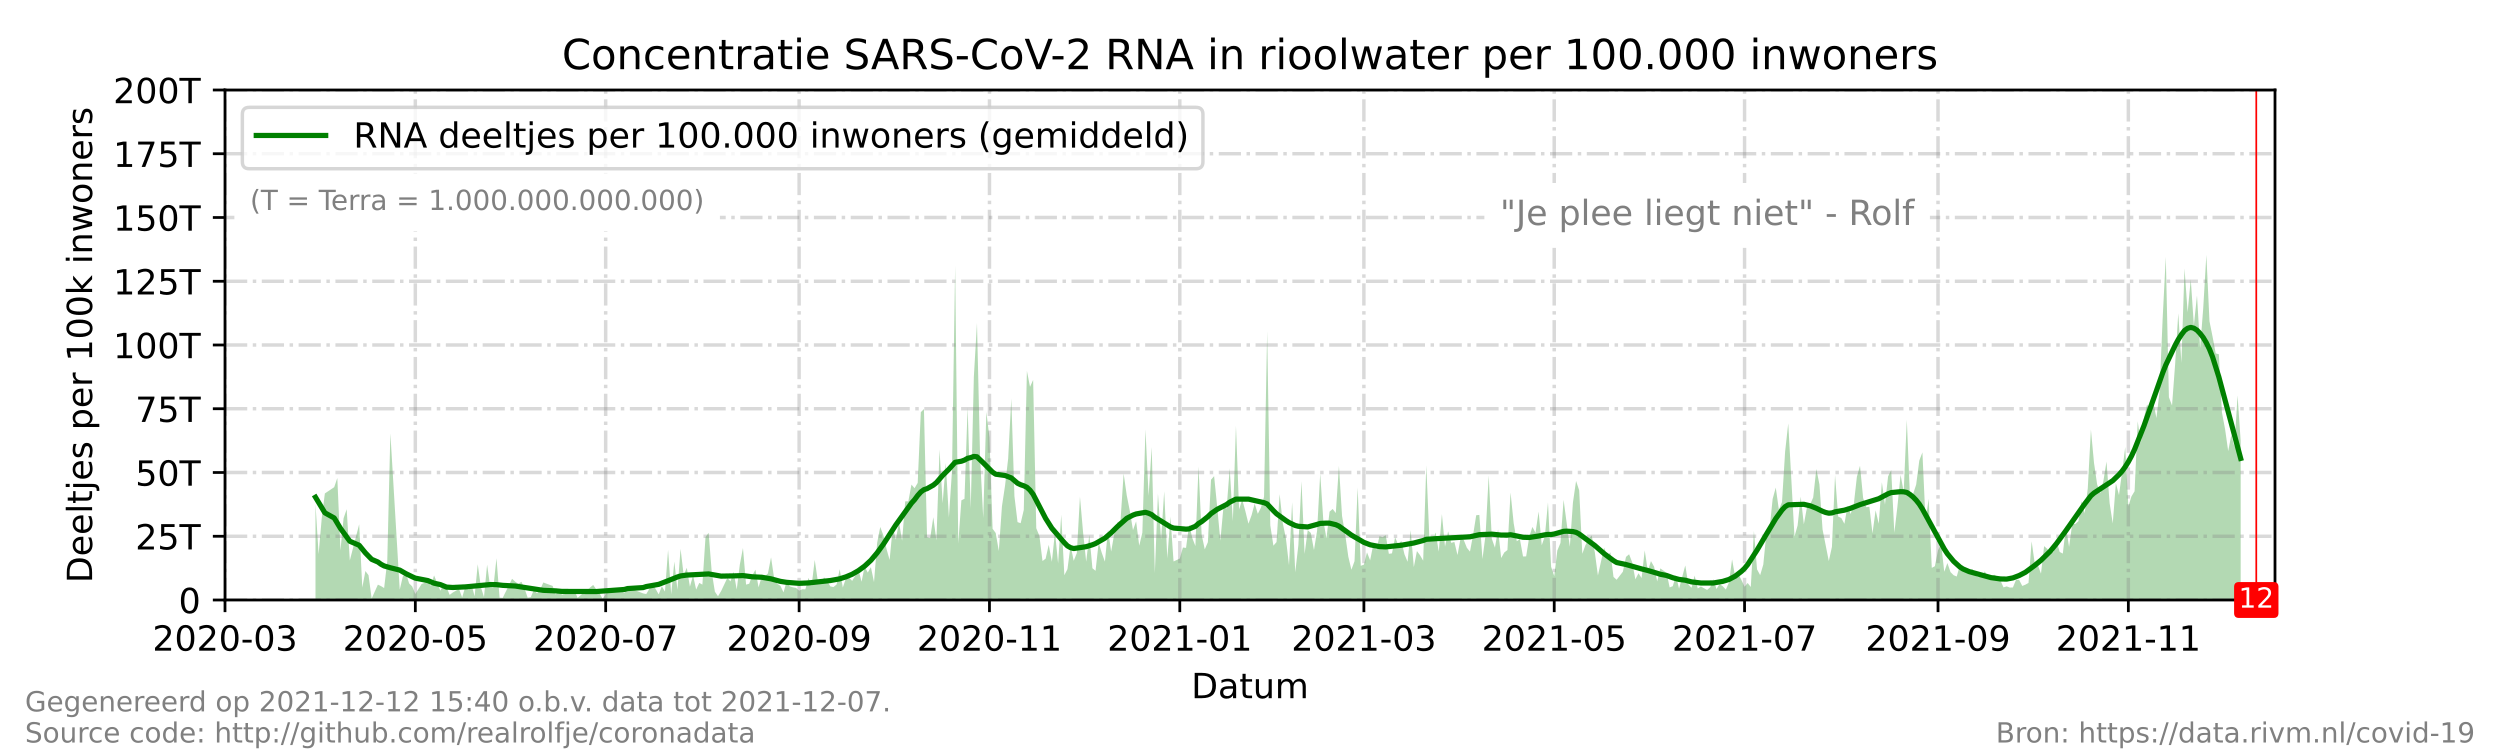 <?xml version="1.0" encoding="utf-8" standalone="no"?>
<!DOCTYPE svg PUBLIC "-//W3C//DTD SVG 1.1//EN"
  "http://www.w3.org/Graphics/SVG/1.1/DTD/svg11.dtd">
<!-- Created with matplotlib (https://matplotlib.org/) -->
<svg height="216pt" version="1.1" viewBox="0 0 720 216" width="720pt" xmlns="http://www.w3.org/2000/svg" xmlns:xlink="http://www.w3.org/1999/xlink">
 <defs>
  <style type="text/css">*{stroke-linecap:butt;stroke-linejoin:round;}</style>
 </defs>
 <g id="figure_1">
  <g id="patch_1">
   <path d="M 0 216 
L 720 216 
L 720 0 
L 0 0 
z
" style="fill:#ffffff;"/>
  </g>
  <g id="axes_1">
   <g id="patch_2">
    <path d="M 64.8 172.8 
L 655.2 172.8 
L 655.2 25.92 
L 64.8 25.92 
z
" style="fill:#ffffff;"/>
   </g>
   <g id="PolyCollection_1">
    <path clip-path="url(#pe0eab5cd50)" d="M 90.86 172.8 
L 90.86 172.8 
L 91.759 172.8 
L 92.658 172.8 
L 93.556 172.8 
L 96.252 172.8 
L 97.151 172.8 
L 98.049 172.8 
L 98.948 172.8 
L 99.847 172.8 
L 100.745 172.8 
L 103.441 172.8 
L 104.34 172.8 
L 105.238 172.8 
L 106.137 172.8 
L 107.036 172.8 
L 108.833 172.8 
L 109.732 172.8 
L 110.63 172.8 
L 111.529 172.8 
L 112.427 172.8 
L 115.123 172.8 
L 116.022 172.8 
L 116.921 172.8 
L 117.819 172.8 
L 118.718 172.8 
L 119.616 172.8 
L 121.414 172.8 
L 123.211 172.8 
L 124.11 172.8 
L 125.008 172.8 
L 126.805 172.8 
L 127.704 172.8 
L 128.603 172.8 
L 129.501 172.8 
L 130.4 172.8 
L 132.197 172.8 
L 133.096 172.8 
L 133.995 172.8 
L 134.893 172.8 
L 135.792 172.8 
L 136.69 172.8 
L 137.589 172.8 
L 138.488 172.8 
L 139.386 172.8 
L 140.285 172.8 
L 141.184 172.8 
L 142.082 172.8 
L 142.981 172.8 
L 143.879 172.8 
L 144.778 172.8 
L 147.474 172.8 
L 148.373 172.8 
L 149.271 172.8 
L 150.17 172.8 
L 151.068 172.8 
L 151.967 172.8 
L 152.866 172.8 
L 153.764 172.8 
L 154.663 172.8 
L 155.562 172.8 
L 156.46 172.8 
L 159.156 172.8 
L 160.055 172.8 
L 160.953 172.8 
L 161.852 172.8 
L 165.447 172.8 
L 166.345 172.8 
L 167.244 172.8 
L 170.838 172.8 
L 171.737 172.8 
L 172.636 172.8 
L 173.534 172.8 
L 175.332 172.8 
L 178.926 172.8 
L 179.825 172.8 
L 180.723 172.8 
L 185.216 172.8 
L 186.115 172.8 
L 187.912 172.8 
L 189.71 172.8 
L 190.608 172.8 
L 191.507 172.8 
L 192.405 172.8 
L 193.304 172.8 
L 194.203 172.8 
L 195.101 172.8 
L 196 172.8 
L 196.899 172.8 
L 197.797 172.8 
L 198.696 172.8 
L 199.595 172.8 
L 200.493 172.8 
L 201.392 172.8 
L 202.29 172.8 
L 203.189 172.8 
L 204.088 172.8 
L 204.986 172.8 
L 205.885 172.8 
L 206.784 172.8 
L 207.682 172.8 
L 209.479 172.8 
L 210.378 172.8 
L 211.277 172.8 
L 212.175 172.8 
L 213.074 172.8 
L 213.973 172.8 
L 214.871 172.8 
L 215.77 172.8 
L 216.668 172.8 
L 217.567 172.8 
L 218.466 172.8 
L 219.364 172.8 
L 220.263 172.8 
L 221.162 172.8 
L 222.06 172.8 
L 222.959 172.8 
L 223.858 172.8 
L 224.756 172.8 
L 225.655 172.8 
L 226.553 172.8 
L 227.452 172.8 
L 228.351 172.8 
L 229.249 172.8 
L 230.148 172.8 
L 231.047 172.8 
L 231.945 172.8 
L 232.844 172.8 
L 233.742 172.8 
L 234.641 172.8 
L 235.54 172.8 
L 236.438 172.8 
L 237.337 172.8 
L 238.236 172.8 
L 239.134 172.8 
L 240.033 172.8 
L 240.932 172.8 
L 241.83 172.8 
L 242.729 172.8 
L 243.627 172.8 
L 244.526 172.8 
L 245.425 172.8 
L 246.323 172.8 
L 247.222 172.8 
L 248.121 172.8 
L 249.019 172.8 
L 249.918 172.8 
L 250.816 172.8 
L 251.715 172.8 
L 252.614 172.8 
L 253.512 172.8 
L 254.411 172.8 
L 255.31 172.8 
L 256.208 172.8 
L 257.107 172.8 
L 258.005 172.8 
L 258.904 172.8 
L 259.803 172.8 
L 260.701 172.8 
L 261.6 172.8 
L 262.499 172.8 
L 263.397 172.8 
L 264.296 172.8 
L 265.195 172.8 
L 266.093 172.8 
L 266.992 172.8 
L 267.89 172.8 
L 268.789 172.8 
L 269.688 172.8 
L 270.586 172.8 
L 271.485 172.8 
L 272.384 172.8 
L 273.282 172.8 
L 274.181 172.8 
L 275.079 172.8 
L 275.978 172.8 
L 276.877 172.8 
L 277.775 172.8 
L 278.674 172.8 
L 279.573 172.8 
L 280.471 172.8 
L 281.37 172.8 
L 282.268 172.8 
L 283.167 172.8 
L 284.066 172.8 
L 284.964 172.8 
L 285.863 172.8 
L 286.762 172.8 
L 287.66 172.8 
L 288.559 172.8 
L 289.458 172.8 
L 290.356 172.8 
L 291.255 172.8 
L 292.153 172.8 
L 293.052 172.8 
L 293.951 172.8 
L 294.849 172.8 
L 295.748 172.8 
L 296.647 172.8 
L 297.545 172.8 
L 298.444 172.8 
L 299.342 172.8 
L 300.241 172.8 
L 301.14 172.8 
L 302.038 172.8 
L 302.937 172.8 
L 303.836 172.8 
L 304.734 172.8 
L 305.633 172.8 
L 306.532 172.8 
L 307.43 172.8 
L 308.329 172.8 
L 309.227 172.8 
L 310.126 172.8 
L 311.025 172.8 
L 311.923 172.8 
L 312.822 172.8 
L 313.721 172.8 
L 314.619 172.8 
L 315.518 172.8 
L 316.416 172.8 
L 317.315 172.8 
L 318.214 172.8 
L 319.112 172.8 
L 320.011 172.8 
L 320.91 172.8 
L 321.808 172.8 
L 322.707 172.8 
L 323.605 172.8 
L 324.504 172.8 
L 325.403 172.8 
L 326.301 172.8 
L 327.2 172.8 
L 328.099 172.8 
L 328.997 172.8 
L 329.896 172.8 
L 330.795 172.8 
L 331.693 172.8 
L 332.592 172.8 
L 333.49 172.8 
L 334.389 172.8 
L 335.288 172.8 
L 336.186 172.8 
L 337.085 172.8 
L 337.984 172.8 
L 339.781 172.8 
L 340.679 172.8 
L 341.578 172.8 
L 342.477 172.8 
L 343.375 172.8 
L 344.274 172.8 
L 345.173 172.8 
L 346.071 172.8 
L 346.97 172.8 
L 347.868 172.8 
L 348.767 172.8 
L 349.666 172.8 
L 350.564 172.8 
L 351.463 172.8 
L 352.362 172.8 
L 353.26 172.8 
L 354.159 172.8 
L 355.058 172.8 
L 355.956 172.8 
L 356.855 172.8 
L 357.753 172.8 
L 358.652 172.8 
L 359.551 172.8 
L 360.449 172.8 
L 361.348 172.8 
L 362.247 172.8 
L 363.145 172.8 
L 364.044 172.8 
L 364.942 172.8 
L 365.841 172.8 
L 366.74 172.8 
L 367.638 172.8 
L 368.537 172.8 
L 369.436 172.8 
L 370.334 172.8 
L 371.233 172.8 
L 372.132 172.8 
L 373.03 172.8 
L 373.929 172.8 
L 374.827 172.8 
L 375.726 172.8 
L 376.625 172.8 
L 377.523 172.8 
L 378.422 172.8 
L 379.321 172.8 
L 380.219 172.8 
L 381.118 172.8 
L 382.016 172.8 
L 382.915 172.8 
L 383.814 172.8 
L 384.712 172.8 
L 385.611 172.8 
L 386.51 172.8 
L 387.408 172.8 
L 388.307 172.8 
L 389.205 172.8 
L 390.104 172.8 
L 391.003 172.8 
L 391.901 172.8 
L 392.8 172.8 
L 393.699 172.8 
L 394.597 172.8 
L 395.496 172.8 
L 396.395 172.8 
L 397.293 172.8 
L 398.192 172.8 
L 399.09 172.8 
L 399.989 172.8 
L 400.888 172.8 
L 401.786 172.8 
L 402.685 172.8 
L 403.584 172.8 
L 404.482 172.8 
L 405.381 172.8 
L 406.279 172.8 
L 407.178 172.8 
L 408.077 172.8 
L 408.975 172.8 
L 409.874 172.8 
L 410.773 172.8 
L 411.671 172.8 
L 412.57 172.8 
L 413.468 172.8 
L 414.367 172.8 
L 415.266 172.8 
L 416.164 172.8 
L 417.063 172.8 
L 417.962 172.8 
L 418.86 172.8 
L 419.759 172.8 
L 420.658 172.8 
L 421.556 172.8 
L 422.455 172.8 
L 423.353 172.8 
L 424.252 172.8 
L 425.151 172.8 
L 426.049 172.8 
L 426.948 172.8 
L 427.847 172.8 
L 428.745 172.8 
L 429.644 172.8 
L 430.542 172.8 
L 431.441 172.8 
L 432.34 172.8 
L 433.238 172.8 
L 434.137 172.8 
L 435.036 172.8 
L 435.934 172.8 
L 436.833 172.8 
L 437.732 172.8 
L 438.63 172.8 
L 439.529 172.8 
L 440.427 172.8 
L 441.326 172.8 
L 442.225 172.8 
L 443.123 172.8 
L 444.022 172.8 
L 444.921 172.8 
L 445.819 172.8 
L 446.718 172.8 
L 447.616 172.8 
L 448.515 172.8 
L 449.414 172.8 
L 450.312 172.8 
L 451.211 172.8 
L 452.11 172.8 
L 453.008 172.8 
L 453.907 172.8 
L 454.805 172.8 
L 455.704 172.8 
L 456.603 172.8 
L 457.501 172.8 
L 458.4 172.8 
L 459.299 172.8 
L 460.197 172.8 
L 461.096 172.8 
L 461.995 172.8 
L 462.893 172.8 
L 463.792 172.8 
L 464.69 172.8 
L 465.589 172.8 
L 467.386 172.8 
L 468.285 172.8 
L 469.184 172.8 
L 470.082 172.8 
L 470.981 172.8 
L 471.879 172.8 
L 472.778 172.8 
L 473.677 172.8 
L 474.575 172.8 
L 475.474 172.8 
L 476.373 172.8 
L 477.271 172.8 
L 478.17 172.8 
L 479.967 172.8 
L 480.866 172.8 
L 481.764 172.8 
L 482.663 172.8 
L 483.562 172.8 
L 485.359 172.8 
L 486.258 172.8 
L 487.156 172.8 
L 488.055 172.8 
L 488.953 172.8 
L 489.852 172.8 
L 491.649 172.8 
L 492.548 172.8 
L 493.447 172.8 
L 494.345 172.8 
L 495.244 172.8 
L 496.142 172.8 
L 497.041 172.8 
L 497.94 172.8 
L 498.838 172.8 
L 499.737 172.8 
L 500.636 172.8 
L 501.534 172.8 
L 502.433 172.8 
L 503.332 172.8 
L 504.23 172.8 
L 505.129 172.8 
L 506.027 172.8 
L 506.926 172.8 
L 507.825 172.8 
L 508.723 172.8 
L 509.622 172.8 
L 510.521 172.8 
L 511.419 172.8 
L 512.318 172.8 
L 513.216 172.8 
L 514.115 172.8 
L 515.014 172.8 
L 516.811 172.8 
L 517.71 172.8 
L 518.608 172.8 
L 519.507 172.8 
L 520.405 172.8 
L 521.304 172.8 
L 522.203 172.8 
L 523.101 172.8 
L 524 172.8 
L 524.899 172.8 
L 525.797 172.8 
L 526.696 172.8 
L 527.595 172.8 
L 528.493 172.8 
L 529.392 172.8 
L 530.29 172.8 
L 531.189 172.8 
L 532.088 172.8 
L 532.986 172.8 
L 533.885 172.8 
L 534.784 172.8 
L 535.682 172.8 
L 536.581 172.8 
L 537.479 172.8 
L 538.378 172.8 
L 539.277 172.8 
L 540.175 172.8 
L 541.074 172.8 
L 541.973 172.8 
L 542.871 172.8 
L 543.77 172.8 
L 544.668 172.8 
L 545.567 172.8 
L 546.466 172.8 
L 547.364 172.8 
L 548.263 172.8 
L 549.162 172.8 
L 550.06 172.8 
L 550.959 172.8 
L 551.858 172.8 
L 552.756 172.8 
L 553.655 172.8 
L 554.553 172.8 
L 555.452 172.8 
L 556.351 172.8 
L 557.249 172.8 
L 558.148 172.8 
L 559.047 172.8 
L 559.945 172.8 
L 560.844 172.8 
L 561.742 172.8 
L 562.641 172.8 
L 563.54 172.8 
L 564.438 172.8 
L 565.337 172.8 
L 566.236 172.8 
L 567.134 172.8 
L 568.033 172.8 
L 568.932 172.8 
L 569.83 172.8 
L 570.729 172.8 
L 571.627 172.8 
L 572.526 172.8 
L 573.425 172.8 
L 574.323 172.8 
L 575.222 172.8 
L 576.121 172.8 
L 577.019 172.8 
L 577.918 172.8 
L 578.816 172.8 
L 579.715 172.8 
L 580.614 172.8 
L 581.512 172.8 
L 582.411 172.8 
L 583.31 172.8 
L 584.208 172.8 
L 585.107 172.8 
L 586.005 172.8 
L 586.904 172.8 
L 587.803 172.8 
L 588.701 172.8 
L 589.6 172.8 
L 590.499 172.8 
L 591.397 172.8 
L 592.296 172.8 
L 593.195 172.8 
L 594.093 172.8 
L 594.992 172.8 
L 595.89 172.8 
L 596.789 172.8 
L 597.688 172.8 
L 598.586 172.8 
L 599.485 172.8 
L 600.384 172.8 
L 601.282 172.8 
L 602.181 172.8 
L 603.079 172.8 
L 603.978 172.8 
L 604.877 172.8 
L 605.775 172.8 
L 606.674 172.8 
L 607.573 172.8 
L 608.471 172.8 
L 609.37 172.8 
L 610.268 172.8 
L 611.167 172.8 
L 612.066 172.8 
L 612.964 172.8 
L 613.863 172.8 
L 614.762 172.8 
L 615.66 172.8 
L 616.559 172.8 
L 617.458 172.8 
L 618.356 172.8 
L 619.255 172.8 
L 620.153 172.8 
L 621.052 172.8 
L 621.951 172.8 
L 622.849 172.8 
L 623.748 172.8 
L 624.647 172.8 
L 625.545 172.8 
L 626.444 172.8 
L 627.342 172.8 
L 628.241 172.8 
L 629.14 172.8 
L 630.038 172.8 
L 630.937 172.8 
L 631.836 172.8 
L 632.734 172.8 
L 633.633 172.8 
L 634.532 172.8 
L 635.43 172.8 
L 636.329 172.8 
L 637.227 172.8 
L 638.126 172.8 
L 639.025 172.8 
L 639.923 172.8 
L 640.822 172.8 
L 641.721 172.8 
L 642.619 172.8 
L 643.518 172.8 
L 644.416 172.8 
L 645.315 172.8 
L 645.315 172.8 
L 645.315 127.014 
L 644.416 113.888 
L 643.518 128.699 
L 642.619 125.237 
L 641.721 129.926 
L 640.822 123.597 
L 639.923 118.816 
L 639.025 102.019 
L 638.126 101.78 
L 637.227 96.999 
L 636.329 92.507 
L 635.43 73.397 
L 634.532 88.721 
L 633.633 100.291 
L 632.734 85.109 
L 631.836 93.695 
L 630.937 80.443 
L 630.038 89.958 
L 629.14 77.301 
L 628.241 104.513 
L 627.342 90.224 
L 626.444 104.798 
L 625.545 116.8 
L 624.647 114.409 
L 623.748 73.922 
L 622.849 91.63 
L 621.951 112.743 
L 621.052 120.402 
L 620.153 115.865 
L 619.255 118.074 
L 618.356 116.528 
L 617.458 120.346 
L 616.559 127.7 
L 615.66 121.322 
L 614.762 141.479 
L 613.863 142.962 
L 612.964 145.803 
L 612.066 128.731 
L 611.167 135.839 
L 610.268 142.585 
L 609.37 139.133 
L 608.471 150.753 
L 607.573 144.93 
L 606.674 132.932 
L 605.775 138.515 
L 604.877 142.049 
L 603.978 139.526 
L 603.079 133.34 
L 602.181 123.72 
L 601.282 140.641 
L 600.384 147.797 
L 599.485 144.337 
L 598.586 150.09 
L 597.688 150.91 
L 596.789 150.931 
L 595.89 157.527 
L 594.992 151.507 
L 594.093 159.431 
L 593.195 158.97 
L 592.296 155.813 
L 591.397 159.017 
L 590.499 159.274 
L 589.6 158.062 
L 588.701 157.281 
L 587.803 165.223 
L 586.904 162.735 
L 586.005 162.269 
L 585.107 155.884 
L 584.208 167.885 
L 583.31 168.387 
L 582.411 168.756 
L 581.512 167.001 
L 580.614 166.97 
L 579.715 169.19 
L 578.816 169.214 
L 577.918 168.871 
L 577.019 169.174 
L 576.121 167.163 
L 575.222 166.113 
L 574.323 165.509 
L 573.425 166.195 
L 572.526 166.238 
L 571.627 164.545 
L 570.729 166.011 
L 569.83 166.236 
L 568.932 165.778 
L 568.033 163.834 
L 567.134 164.537 
L 566.236 163.569 
L 565.337 164.27 
L 564.438 162.835 
L 563.54 166.032 
L 562.641 165.658 
L 561.742 164.757 
L 560.844 162.15 
L 559.945 164.669 
L 559.047 156.689 
L 558.148 158.492 
L 557.249 163.064 
L 556.351 163.55 
L 555.452 143.65 
L 554.553 150 
L 553.655 130.281 
L 552.756 132.653 
L 551.858 139.553 
L 550.959 142.306 
L 550.06 142.882 
L 549.162 120.879 
L 548.263 141.625 
L 547.364 136.749 
L 546.466 145.789 
L 545.567 153.462 
L 544.668 135.388 
L 543.77 137.201 
L 542.871 145.322 
L 541.973 138.869 
L 541.074 150.827 
L 540.175 146.967 
L 539.277 153.613 
L 538.378 145.968 
L 537.479 146.052 
L 536.581 143.432 
L 535.682 134.145 
L 534.784 137.308 
L 533.885 145.282 
L 532.986 148.035 
L 532.088 145.754 
L 531.189 150.85 
L 530.29 149.189 
L 529.392 148.766 
L 528.493 136.857 
L 527.595 157.498 
L 526.696 161.593 
L 525.797 157.043 
L 524.899 152.506 
L 524 139.522 
L 523.101 135.059 
L 522.203 143.258 
L 521.304 145.337 
L 520.405 146.118 
L 519.507 151.003 
L 518.608 143.02 
L 517.71 151.341 
L 516.811 154.533 
L 515.014 121.934 
L 514.115 130.061 
L 513.216 144.61 
L 512.318 146.811 
L 511.419 140.413 
L 510.521 143.701 
L 509.622 152.517 
L 508.723 153.54 
L 507.825 162.601 
L 506.926 165.641 
L 506.027 163.973 
L 505.129 152.918 
L 504.23 169.055 
L 503.332 167.902 
L 502.433 168.977 
L 501.534 167.044 
L 500.636 165.244 
L 499.737 166.185 
L 498.838 161.086 
L 497.94 167.761 
L 497.041 169.796 
L 496.142 168.837 
L 495.244 168.199 
L 494.345 169.649 
L 493.447 166.809 
L 492.548 169.124 
L 491.649 169.907 
L 489.852 168.909 
L 488.953 169.471 
L 488.055 165.782 
L 487.156 169.276 
L 486.258 168.323 
L 485.359 162.842 
L 483.562 169.562 
L 482.663 165.686 
L 481.764 168.817 
L 480.866 169.179 
L 479.967 164.983 
L 478.17 163.688 
L 477.271 167.447 
L 476.373 163.19 
L 475.474 161.595 
L 474.575 164.439 
L 473.677 158.515 
L 472.778 166.469 
L 471.879 165.1 
L 470.981 166.847 
L 470.082 161.992 
L 469.184 159.623 
L 468.285 160.388 
L 467.386 164.655 
L 465.589 166.973 
L 464.69 166.143 
L 463.792 159.083 
L 462.893 160.115 
L 461.995 157.734 
L 461.096 161.685 
L 460.197 165.743 
L 459.299 159.013 
L 458.4 154.178 
L 457.501 155.341 
L 456.603 157.007 
L 455.704 159.483 
L 454.805 141.225 
L 453.907 138.518 
L 453.008 144.725 
L 452.11 157.49 
L 451.211 150.701 
L 450.312 143.942 
L 449.414 156.384 
L 448.515 158.534 
L 447.616 165.899 
L 446.718 163.219 
L 445.819 144.665 
L 444.921 154.436 
L 444.022 157.015 
L 443.123 147.336 
L 442.225 153.431 
L 441.326 151.744 
L 440.427 154.599 
L 439.529 160.251 
L 438.63 160.257 
L 437.732 155.272 
L 436.833 155.872 
L 435.934 150.65 
L 435.036 141.839 
L 434.137 158.417 
L 433.238 159.111 
L 432.34 160.721 
L 431.441 152.48 
L 430.542 157.724 
L 429.644 155.161 
L 428.745 136.91 
L 427.847 154 
L 426.948 160.996 
L 426.049 148.29 
L 425.151 148.391 
L 424.252 154.018 
L 423.353 158.857 
L 422.455 157.763 
L 421.556 155.499 
L 420.658 154.951 
L 419.759 159.864 
L 418.86 156.08 
L 417.962 156.348 
L 417.063 153.013 
L 416.164 157.427 
L 415.266 148.043 
L 414.367 158.886 
L 413.468 153.373 
L 412.57 155.285 
L 411.671 155.374 
L 410.773 134.027 
L 409.874 161.479 
L 408.975 159.912 
L 408.077 158.702 
L 407.178 163.331 
L 406.279 152.681 
L 405.381 161.798 
L 404.482 159.618 
L 403.584 155.777 
L 402.685 156.863 
L 401.786 154.743 
L 400.888 159.371 
L 399.989 159.501 
L 399.09 154.124 
L 398.192 154.709 
L 397.293 154.413 
L 396.395 158.312 
L 395.496 156.842 
L 394.597 161.378 
L 393.699 159.085 
L 392.8 162.612 
L 391.901 162.951 
L 391.003 140.407 
L 390.104 161.613 
L 389.205 164.079 
L 388.307 160.286 
L 387.408 153.858 
L 386.51 148.612 
L 385.611 134.175 
L 384.712 147.76 
L 383.814 146.582 
L 382.915 147.356 
L 382.016 155.026 
L 381.118 149.942 
L 380.219 136.393 
L 379.321 152.9 
L 378.422 158.42 
L 377.523 153.486 
L 376.625 152.679 
L 375.726 159.539 
L 374.827 138.586 
L 373.929 157.001 
L 373.03 164.825 
L 372.132 144.646 
L 371.233 162.776 
L 370.334 155.015 
L 369.436 150.654 
L 368.537 142.308 
L 367.638 156.115 
L 366.74 157.157 
L 365.841 151.277 
L 364.942 95.344 
L 364.044 143.081 
L 363.145 146.236 
L 362.247 147.984 
L 361.348 145.017 
L 360.449 148.407 
L 359.551 150.825 
L 358.652 147.166 
L 357.753 143.847 
L 356.855 146.722 
L 355.956 122.609 
L 355.058 150.126 
L 354.159 134.867 
L 353.26 146.482 
L 352.362 145.937 
L 351.463 155.741 
L 350.564 146.114 
L 349.666 137.124 
L 348.767 138.168 
L 347.868 156.147 
L 346.97 158.22 
L 346.071 153.983 
L 345.173 134.303 
L 344.274 157.265 
L 343.375 154.928 
L 342.477 151.034 
L 341.578 157.796 
L 340.679 157.687 
L 339.781 160.86 
L 337.984 161.708 
L 337.085 148.806 
L 336.186 160.802 
L 335.288 141.484 
L 334.389 155.404 
L 333.49 142.144 
L 332.592 165.05 
L 331.693 128.745 
L 330.795 142.817 
L 329.896 123.649 
L 328.997 153.39 
L 328.099 157.173 
L 327.2 150.146 
L 326.301 152.679 
L 325.403 147.218 
L 324.504 142.669 
L 323.605 136.407 
L 322.707 149.969 
L 321.808 150.436 
L 320.91 153.706 
L 320.011 158.865 
L 319.112 152.528 
L 318.214 161.753 
L 317.315 159.232 
L 316.416 156.286 
L 315.518 164.395 
L 314.619 163.647 
L 313.721 154 
L 312.822 161.783 
L 311.923 153.279 
L 311.025 143.043 
L 310.126 159.285 
L 309.227 161.514 
L 308.329 157.06 
L 307.43 163.906 
L 306.532 165.664 
L 305.633 148.242 
L 304.734 162.254 
L 303.836 153.218 
L 302.937 161.809 
L 302.038 156.904 
L 301.14 160.888 
L 300.241 161.581 
L 299.342 154.321 
L 298.444 152.141 
L 297.545 109.398 
L 296.647 111.428 
L 295.748 106.816 
L 294.849 146.857 
L 293.951 150.685 
L 293.052 150.374 
L 292.153 142.9 
L 291.255 114.774 
L 290.356 132.033 
L 289.458 139.827 
L 288.559 145.807 
L 287.66 158.691 
L 286.762 153.504 
L 285.863 152.281 
L 284.964 125.949 
L 284.066 118.654 
L 283.167 149.177 
L 282.268 131.813 
L 281.37 93.031 
L 280.471 108.476 
L 279.573 146.463 
L 278.674 117.262 
L 277.775 143.649 
L 276.877 144.097 
L 275.978 156.556 
L 275.079 76.423 
L 274.181 135.51 
L 273.282 149.017 
L 272.384 133.349 
L 271.485 144.936 
L 270.586 129.474 
L 269.688 155.647 
L 268.789 148.954 
L 267.89 154.992 
L 266.992 154.719 
L 266.093 117.809 
L 265.195 118.704 
L 264.296 139.066 
L 263.397 140.61 
L 262.499 139.567 
L 261.6 144.391 
L 260.701 144.392 
L 259.803 155.727 
L 258.904 150.323 
L 258.005 155.383 
L 257.107 151.884 
L 256.208 161.268 
L 255.31 158.06 
L 254.411 154.187 
L 253.512 151.759 
L 252.614 156.368 
L 251.715 167.644 
L 250.816 163.328 
L 249.918 164.908 
L 249.019 163.159 
L 248.121 167.554 
L 247.222 163.917 
L 246.323 165.775 
L 245.425 167.294 
L 244.526 166.372 
L 243.627 166.543 
L 242.729 169.215 
L 241.83 163.923 
L 240.932 168.338 
L 240.033 169.067 
L 239.134 168.881 
L 238.236 167.301 
L 237.337 166.295 
L 236.438 167.966 
L 235.54 167.418 
L 234.641 161.254 
L 233.742 168.673 
L 232.844 166.435 
L 231.945 169.725 
L 231.047 169.711 
L 230.148 170.116 
L 229.249 169.319 
L 228.351 169.149 
L 227.452 168.868 
L 226.553 167.392 
L 225.655 170.604 
L 224.756 168.708 
L 223.858 168.139 
L 222.959 166.616 
L 222.06 160.507 
L 221.162 165.136 
L 220.263 166.014 
L 219.364 166.093 
L 218.466 169.156 
L 217.567 164.084 
L 216.668 165.7 
L 215.77 168.11 
L 214.871 168.366 
L 213.973 157.814 
L 213.074 162.569 
L 212.175 169.81 
L 211.277 164.686 
L 210.378 167.436 
L 209.479 166.423 
L 207.682 170.228 
L 206.784 171.72 
L 205.885 170.399 
L 204.986 164.791 
L 204.088 153.457 
L 203.189 154.654 
L 202.29 168.371 
L 201.392 167.87 
L 200.493 169.804 
L 199.595 165.741 
L 198.696 168.961 
L 197.797 163.52 
L 196.899 165.634 
L 196 158.059 
L 195.101 169.855 
L 194.203 161.73 
L 193.304 171.172 
L 192.405 158.358 
L 191.507 170.376 
L 190.608 168.834 
L 189.71 171.174 
L 187.912 168.056 
L 186.115 171.093 
L 185.216 170.898 
L 180.723 169.158 
L 179.825 170.774 
L 178.926 170.188 
L 175.332 169.867 
L 173.534 172.463 
L 172.636 170.788 
L 171.737 169.762 
L 170.838 168.466 
L 167.244 171.398 
L 166.345 172.195 
L 165.447 169.986 
L 161.852 171.28 
L 160.953 169.99 
L 160.055 171.235 
L 159.156 168.743 
L 156.46 167.754 
L 155.562 169.838 
L 154.663 170.869 
L 153.764 169.851 
L 152.866 171.972 
L 151.967 172.126 
L 151.068 169.486 
L 150.17 167.538 
L 149.271 168.14 
L 148.373 167.512 
L 147.474 166.699 
L 144.778 172.188 
L 143.879 172.136 
L 142.981 160.759 
L 142.082 169.277 
L 141.184 169.088 
L 140.285 162.614 
L 139.386 171.942 
L 138.488 169.059 
L 137.589 162.51 
L 136.69 171.731 
L 135.792 168.384 
L 134.893 169.776 
L 133.995 169.008 
L 133.096 172.066 
L 132.197 169.612 
L 130.4 170.643 
L 129.501 171.341 
L 128.603 169.074 
L 127.704 168.514 
L 126.805 170.103 
L 125.008 165.727 
L 124.11 168.722 
L 123.211 167.462 
L 121.414 168.215 
L 119.616 171.064 
L 118.718 168.897 
L 117.819 168.011 
L 116.921 165.113 
L 116.022 166.009 
L 115.123 169.833 
L 112.427 124.786 
L 111.529 161.644 
L 110.63 169.362 
L 109.732 168.797 
L 108.833 168.375 
L 107.036 172.378 
L 106.137 165.664 
L 105.238 164.45 
L 104.34 169.221 
L 103.441 150.996 
L 100.745 161.423 
L 99.847 146.651 
L 98.948 149.27 
L 98.049 158.519 
L 97.151 137.652 
L 96.252 140.309 
L 93.556 142.114 
L 92.658 149.279 
L 91.759 159.619 
L 90.86 145.159 
z
" style="fill:#008000;fill-opacity:0.3;"/>
   </g>
   <g id="matplotlib.axis_1">
    <g id="xtick_1">
     <g id="line2d_1">
      <path clip-path="url(#pe0eab5cd50)" d="M 64.8 172.8 
L 64.8 25.92 
" style="fill:none;stroke:#808080;stroke-dasharray:6.4,1.6,1,1.6;stroke-dashoffset:0;stroke-opacity:0.3;"/>
     </g>
     <g id="line2d_2">
      <defs>
       <path d="M 0 0 
L 0 3.5 
" id="m8338f02249" style="stroke:#000000;stroke-width:0.8;"/>
      </defs>
      <g>
       <use style="stroke:#000000;stroke-width:0.8;" x="64.8" xlink:href="#m8338f02249" y="172.8"/>
      </g>
     </g>
     <g id="text_1">
      <!-- 2020-03 -->
      <g transform="translate(43.909 187.398)scale(0.1 -0.1)">
       <defs>
        <path d="M 19.188 8.297 
L 53.609 8.297 
L 53.609 0 
L 7.328 0 
L 7.328 8.297 
Q 12.938 14.109 22.625 23.891 
Q 32.328 33.688 34.812 36.531 
Q 39.547 41.844 41.422 45.531 
Q 43.312 49.219 43.312 52.781 
Q 43.312 58.594 39.234 62.25 
Q 35.156 65.922 28.609 65.922 
Q 23.969 65.922 18.812 64.312 
Q 13.672 62.703 7.812 59.422 
L 7.812 69.391 
Q 13.766 71.781 18.938 73 
Q 24.125 74.219 28.422 74.219 
Q 39.75 74.219 46.484 68.547 
Q 53.219 62.891 53.219 53.422 
Q 53.219 48.922 51.531 44.891 
Q 49.859 40.875 45.406 35.406 
Q 44.188 33.984 37.641 27.219 
Q 31.109 20.453 19.188 8.297 
z
" id="DejaVuSans-50"/>
        <path d="M 31.781 66.406 
Q 24.172 66.406 20.328 58.906 
Q 16.5 51.422 16.5 36.375 
Q 16.5 21.391 20.328 13.891 
Q 24.172 6.391 31.781 6.391 
Q 39.453 6.391 43.281 13.891 
Q 47.125 21.391 47.125 36.375 
Q 47.125 51.422 43.281 58.906 
Q 39.453 66.406 31.781 66.406 
z
M 31.781 74.219 
Q 44.047 74.219 50.516 64.516 
Q 56.984 54.828 56.984 36.375 
Q 56.984 17.969 50.516 8.266 
Q 44.047 -1.422 31.781 -1.422 
Q 19.531 -1.422 13.062 8.266 
Q 6.594 17.969 6.594 36.375 
Q 6.594 54.828 13.062 64.516 
Q 19.531 74.219 31.781 74.219 
z
" id="DejaVuSans-48"/>
        <path d="M 4.891 31.391 
L 31.203 31.391 
L 31.203 23.391 
L 4.891 23.391 
z
" id="DejaVuSans-45"/>
        <path d="M 40.578 39.312 
Q 47.656 37.797 51.625 33 
Q 55.609 28.219 55.609 21.188 
Q 55.609 10.406 48.188 4.484 
Q 40.766 -1.422 27.094 -1.422 
Q 22.516 -1.422 17.656 -0.516 
Q 12.797 0.391 7.625 2.203 
L 7.625 11.719 
Q 11.719 9.328 16.594 8.109 
Q 21.484 6.891 26.812 6.891 
Q 36.078 6.891 40.938 10.547 
Q 45.797 14.203 45.797 21.188 
Q 45.797 27.641 41.281 31.266 
Q 36.766 34.906 28.719 34.906 
L 20.219 34.906 
L 20.219 43.016 
L 29.109 43.016 
Q 36.375 43.016 40.234 45.922 
Q 44.094 48.828 44.094 54.297 
Q 44.094 59.906 40.109 62.906 
Q 36.141 65.922 28.719 65.922 
Q 24.656 65.922 20.016 65.031 
Q 15.375 64.156 9.812 62.312 
L 9.812 71.094 
Q 15.438 72.656 20.344 73.438 
Q 25.25 74.219 29.594 74.219 
Q 40.828 74.219 47.359 69.109 
Q 53.906 64.016 53.906 55.328 
Q 53.906 49.266 50.438 45.094 
Q 46.969 40.922 40.578 39.312 
z
" id="DejaVuSans-51"/>
       </defs>
       <use xlink:href="#DejaVuSans-50"/>
       <use x="63.623" xlink:href="#DejaVuSans-48"/>
       <use x="127.246" xlink:href="#DejaVuSans-50"/>
       <use x="190.869" xlink:href="#DejaVuSans-48"/>
       <use x="254.492" xlink:href="#DejaVuSans-45"/>
       <use x="290.576" xlink:href="#DejaVuSans-48"/>
       <use x="354.199" xlink:href="#DejaVuSans-51"/>
      </g>
     </g>
    </g>
    <g id="xtick_2">
     <g id="line2d_3">
      <path clip-path="url(#pe0eab5cd50)" d="M 119.616 172.8 
L 119.616 25.92 
" style="fill:none;stroke:#808080;stroke-dasharray:6.4,1.6,1,1.6;stroke-dashoffset:0;stroke-opacity:0.3;"/>
     </g>
     <g id="line2d_4">
      <g>
       <use style="stroke:#000000;stroke-width:0.8;" x="119.616" xlink:href="#m8338f02249" y="172.8"/>
      </g>
     </g>
     <g id="text_2">
      <!-- 2020-05 -->
      <g transform="translate(98.725 187.398)scale(0.1 -0.1)">
       <defs>
        <path d="M 10.797 72.906 
L 49.516 72.906 
L 49.516 64.594 
L 19.828 64.594 
L 19.828 46.734 
Q 21.969 47.469 24.109 47.828 
Q 26.266 48.188 28.422 48.188 
Q 40.625 48.188 47.75 41.5 
Q 54.891 34.812 54.891 23.391 
Q 54.891 11.625 47.562 5.094 
Q 40.234 -1.422 26.906 -1.422 
Q 22.312 -1.422 17.547 -0.641 
Q 12.797 0.141 7.719 1.703 
L 7.719 11.625 
Q 12.109 9.234 16.797 8.062 
Q 21.484 6.891 26.703 6.891 
Q 35.156 6.891 40.078 11.328 
Q 45.016 15.766 45.016 23.391 
Q 45.016 31 40.078 35.438 
Q 35.156 39.891 26.703 39.891 
Q 22.75 39.891 18.812 39.016 
Q 14.891 38.141 10.797 36.281 
z
" id="DejaVuSans-53"/>
       </defs>
       <use xlink:href="#DejaVuSans-50"/>
       <use x="63.623" xlink:href="#DejaVuSans-48"/>
       <use x="127.246" xlink:href="#DejaVuSans-50"/>
       <use x="190.869" xlink:href="#DejaVuSans-48"/>
       <use x="254.492" xlink:href="#DejaVuSans-45"/>
       <use x="290.576" xlink:href="#DejaVuSans-48"/>
       <use x="354.199" xlink:href="#DejaVuSans-53"/>
      </g>
     </g>
    </g>
    <g id="xtick_3">
     <g id="line2d_5">
      <path clip-path="url(#pe0eab5cd50)" d="M 174.433 172.8 
L 174.433 25.92 
" style="fill:none;stroke:#808080;stroke-dasharray:6.4,1.6,1,1.6;stroke-dashoffset:0;stroke-opacity:0.3;"/>
     </g>
     <g id="line2d_6">
      <g>
       <use style="stroke:#000000;stroke-width:0.8;" x="174.433" xlink:href="#m8338f02249" y="172.8"/>
      </g>
     </g>
     <g id="text_3">
      <!-- 2020-07 -->
      <g transform="translate(153.541 187.398)scale(0.1 -0.1)">
       <defs>
        <path d="M 8.203 72.906 
L 55.078 72.906 
L 55.078 68.703 
L 28.609 0 
L 18.312 0 
L 43.219 64.594 
L 8.203 64.594 
z
" id="DejaVuSans-55"/>
       </defs>
       <use xlink:href="#DejaVuSans-50"/>
       <use x="63.623" xlink:href="#DejaVuSans-48"/>
       <use x="127.246" xlink:href="#DejaVuSans-50"/>
       <use x="190.869" xlink:href="#DejaVuSans-48"/>
       <use x="254.492" xlink:href="#DejaVuSans-45"/>
       <use x="290.576" xlink:href="#DejaVuSans-48"/>
       <use x="354.199" xlink:href="#DejaVuSans-55"/>
      </g>
     </g>
    </g>
    <g id="xtick_4">
     <g id="line2d_7">
      <path clip-path="url(#pe0eab5cd50)" d="M 230.148 172.8 
L 230.148 25.92 
" style="fill:none;stroke:#808080;stroke-dasharray:6.4,1.6,1,1.6;stroke-dashoffset:0;stroke-opacity:0.3;"/>
     </g>
     <g id="line2d_8">
      <g>
       <use style="stroke:#000000;stroke-width:0.8;" x="230.148" xlink:href="#m8338f02249" y="172.8"/>
      </g>
     </g>
     <g id="text_4">
      <!-- 2020-09 -->
      <g transform="translate(209.257 187.398)scale(0.1 -0.1)">
       <defs>
        <path d="M 10.984 1.516 
L 10.984 10.5 
Q 14.703 8.734 18.5 7.812 
Q 22.312 6.891 25.984 6.891 
Q 35.75 6.891 40.891 13.453 
Q 46.047 20.016 46.781 33.406 
Q 43.953 29.203 39.594 26.953 
Q 35.25 24.703 29.984 24.703 
Q 19.047 24.703 12.672 31.312 
Q 6.297 37.938 6.297 49.422 
Q 6.297 60.641 12.938 67.422 
Q 19.578 74.219 30.609 74.219 
Q 43.266 74.219 49.922 64.516 
Q 56.594 54.828 56.594 36.375 
Q 56.594 19.141 48.406 8.859 
Q 40.234 -1.422 26.422 -1.422 
Q 22.703 -1.422 18.891 -0.688 
Q 15.094 0.047 10.984 1.516 
z
M 30.609 32.422 
Q 37.25 32.422 41.125 36.953 
Q 45.016 41.5 45.016 49.422 
Q 45.016 57.281 41.125 61.844 
Q 37.25 66.406 30.609 66.406 
Q 23.969 66.406 20.094 61.844 
Q 16.219 57.281 16.219 49.422 
Q 16.219 41.5 20.094 36.953 
Q 23.969 32.422 30.609 32.422 
z
" id="DejaVuSans-57"/>
       </defs>
       <use xlink:href="#DejaVuSans-50"/>
       <use x="63.623" xlink:href="#DejaVuSans-48"/>
       <use x="127.246" xlink:href="#DejaVuSans-50"/>
       <use x="190.869" xlink:href="#DejaVuSans-48"/>
       <use x="254.492" xlink:href="#DejaVuSans-45"/>
       <use x="290.576" xlink:href="#DejaVuSans-48"/>
       <use x="354.199" xlink:href="#DejaVuSans-57"/>
      </g>
     </g>
    </g>
    <g id="xtick_5">
     <g id="line2d_9">
      <path clip-path="url(#pe0eab5cd50)" d="M 284.964 172.8 
L 284.964 25.92 
" style="fill:none;stroke:#808080;stroke-dasharray:6.4,1.6,1,1.6;stroke-dashoffset:0;stroke-opacity:0.3;"/>
     </g>
     <g id="line2d_10">
      <g>
       <use style="stroke:#000000;stroke-width:0.8;" x="284.964" xlink:href="#m8338f02249" y="172.8"/>
      </g>
     </g>
     <g id="text_5">
      <!-- 2020-11 -->
      <g transform="translate(264.073 187.398)scale(0.1 -0.1)">
       <defs>
        <path d="M 12.406 8.297 
L 28.516 8.297 
L 28.516 63.922 
L 10.984 60.406 
L 10.984 69.391 
L 28.422 72.906 
L 38.281 72.906 
L 38.281 8.297 
L 54.391 8.297 
L 54.391 0 
L 12.406 0 
z
" id="DejaVuSans-49"/>
       </defs>
       <use xlink:href="#DejaVuSans-50"/>
       <use x="63.623" xlink:href="#DejaVuSans-48"/>
       <use x="127.246" xlink:href="#DejaVuSans-50"/>
       <use x="190.869" xlink:href="#DejaVuSans-48"/>
       <use x="254.492" xlink:href="#DejaVuSans-45"/>
       <use x="290.576" xlink:href="#DejaVuSans-49"/>
       <use x="354.199" xlink:href="#DejaVuSans-49"/>
      </g>
     </g>
    </g>
    <g id="xtick_6">
     <g id="line2d_11">
      <path clip-path="url(#pe0eab5cd50)" d="M 339.781 172.8 
L 339.781 25.92 
" style="fill:none;stroke:#808080;stroke-dasharray:6.4,1.6,1,1.6;stroke-dashoffset:0;stroke-opacity:0.3;"/>
     </g>
     <g id="line2d_12">
      <g>
       <use style="stroke:#000000;stroke-width:0.8;" x="339.781" xlink:href="#m8338f02249" y="172.8"/>
      </g>
     </g>
     <g id="text_6">
      <!-- 2021-01 -->
      <g transform="translate(318.889 187.398)scale(0.1 -0.1)">
       <use xlink:href="#DejaVuSans-50"/>
       <use x="63.623" xlink:href="#DejaVuSans-48"/>
       <use x="127.246" xlink:href="#DejaVuSans-50"/>
       <use x="190.869" xlink:href="#DejaVuSans-49"/>
       <use x="254.492" xlink:href="#DejaVuSans-45"/>
       <use x="290.576" xlink:href="#DejaVuSans-48"/>
       <use x="354.199" xlink:href="#DejaVuSans-49"/>
      </g>
     </g>
    </g>
    <g id="xtick_7">
     <g id="line2d_13">
      <path clip-path="url(#pe0eab5cd50)" d="M 392.8 172.8 
L 392.8 25.92 
" style="fill:none;stroke:#808080;stroke-dasharray:6.4,1.6,1,1.6;stroke-dashoffset:0;stroke-opacity:0.3;"/>
     </g>
     <g id="line2d_14">
      <g>
       <use style="stroke:#000000;stroke-width:0.8;" x="392.8" xlink:href="#m8338f02249" y="172.8"/>
      </g>
     </g>
     <g id="text_7">
      <!-- 2021-03 -->
      <g transform="translate(371.909 187.398)scale(0.1 -0.1)">
       <use xlink:href="#DejaVuSans-50"/>
       <use x="63.623" xlink:href="#DejaVuSans-48"/>
       <use x="127.246" xlink:href="#DejaVuSans-50"/>
       <use x="190.869" xlink:href="#DejaVuSans-49"/>
       <use x="254.492" xlink:href="#DejaVuSans-45"/>
       <use x="290.576" xlink:href="#DejaVuSans-48"/>
       <use x="354.199" xlink:href="#DejaVuSans-51"/>
      </g>
     </g>
    </g>
    <g id="xtick_8">
     <g id="line2d_15">
      <path clip-path="url(#pe0eab5cd50)" d="M 447.616 172.8 
L 447.616 25.92 
" style="fill:none;stroke:#808080;stroke-dasharray:6.4,1.6,1,1.6;stroke-dashoffset:0;stroke-opacity:0.3;"/>
     </g>
     <g id="line2d_16">
      <g>
       <use style="stroke:#000000;stroke-width:0.8;" x="447.616" xlink:href="#m8338f02249" y="172.8"/>
      </g>
     </g>
     <g id="text_8">
      <!-- 2021-05 -->
      <g transform="translate(426.725 187.398)scale(0.1 -0.1)">
       <use xlink:href="#DejaVuSans-50"/>
       <use x="63.623" xlink:href="#DejaVuSans-48"/>
       <use x="127.246" xlink:href="#DejaVuSans-50"/>
       <use x="190.869" xlink:href="#DejaVuSans-49"/>
       <use x="254.492" xlink:href="#DejaVuSans-45"/>
       <use x="290.576" xlink:href="#DejaVuSans-48"/>
       <use x="354.199" xlink:href="#DejaVuSans-53"/>
      </g>
     </g>
    </g>
    <g id="xtick_9">
     <g id="line2d_17">
      <path clip-path="url(#pe0eab5cd50)" d="M 502.433 172.8 
L 502.433 25.92 
" style="fill:none;stroke:#808080;stroke-dasharray:6.4,1.6,1,1.6;stroke-dashoffset:0;stroke-opacity:0.3;"/>
     </g>
     <g id="line2d_18">
      <g>
       <use style="stroke:#000000;stroke-width:0.8;" x="502.433" xlink:href="#m8338f02249" y="172.8"/>
      </g>
     </g>
     <g id="text_9">
      <!-- 2021-07 -->
      <g transform="translate(481.541 187.398)scale(0.1 -0.1)">
       <use xlink:href="#DejaVuSans-50"/>
       <use x="63.623" xlink:href="#DejaVuSans-48"/>
       <use x="127.246" xlink:href="#DejaVuSans-50"/>
       <use x="190.869" xlink:href="#DejaVuSans-49"/>
       <use x="254.492" xlink:href="#DejaVuSans-45"/>
       <use x="290.576" xlink:href="#DejaVuSans-48"/>
       <use x="354.199" xlink:href="#DejaVuSans-55"/>
      </g>
     </g>
    </g>
    <g id="xtick_10">
     <g id="line2d_19">
      <path clip-path="url(#pe0eab5cd50)" d="M 558.148 172.8 
L 558.148 25.92 
" style="fill:none;stroke:#808080;stroke-dasharray:6.4,1.6,1,1.6;stroke-dashoffset:0;stroke-opacity:0.3;"/>
     </g>
     <g id="line2d_20">
      <g>
       <use style="stroke:#000000;stroke-width:0.8;" x="558.148" xlink:href="#m8338f02249" y="172.8"/>
      </g>
     </g>
     <g id="text_10">
      <!-- 2021-09 -->
      <g transform="translate(537.257 187.398)scale(0.1 -0.1)">
       <use xlink:href="#DejaVuSans-50"/>
       <use x="63.623" xlink:href="#DejaVuSans-48"/>
       <use x="127.246" xlink:href="#DejaVuSans-50"/>
       <use x="190.869" xlink:href="#DejaVuSans-49"/>
       <use x="254.492" xlink:href="#DejaVuSans-45"/>
       <use x="290.576" xlink:href="#DejaVuSans-48"/>
       <use x="354.199" xlink:href="#DejaVuSans-57"/>
      </g>
     </g>
    </g>
    <g id="xtick_11">
     <g id="line2d_21">
      <path clip-path="url(#pe0eab5cd50)" d="M 612.964 172.8 
L 612.964 25.92 
" style="fill:none;stroke:#808080;stroke-dasharray:6.4,1.6,1,1.6;stroke-dashoffset:0;stroke-opacity:0.3;"/>
     </g>
     <g id="line2d_22">
      <g>
       <use style="stroke:#000000;stroke-width:0.8;" x="612.964" xlink:href="#m8338f02249" y="172.8"/>
      </g>
     </g>
     <g id="text_11">
      <!-- 2021-11 -->
      <g transform="translate(592.073 187.398)scale(0.1 -0.1)">
       <use xlink:href="#DejaVuSans-50"/>
       <use x="63.623" xlink:href="#DejaVuSans-48"/>
       <use x="127.246" xlink:href="#DejaVuSans-50"/>
       <use x="190.869" xlink:href="#DejaVuSans-49"/>
       <use x="254.492" xlink:href="#DejaVuSans-45"/>
       <use x="290.576" xlink:href="#DejaVuSans-49"/>
       <use x="354.199" xlink:href="#DejaVuSans-49"/>
      </g>
     </g>
    </g>
    <g id="text_12">
     <!-- Datum -->
     <g transform="translate(343.087 201.077)scale(0.1 -0.1)">
      <defs>
       <path d="M 19.672 64.797 
L 19.672 8.109 
L 31.594 8.109 
Q 46.688 8.109 53.688 14.938 
Q 60.688 21.781 60.688 36.531 
Q 60.688 51.172 53.688 57.984 
Q 46.688 64.797 31.594 64.797 
z
M 9.812 72.906 
L 30.078 72.906 
Q 51.266 72.906 61.172 64.094 
Q 71.094 55.281 71.094 36.531 
Q 71.094 17.672 61.125 8.828 
Q 51.172 0 30.078 0 
L 9.812 0 
z
" id="DejaVuSans-68"/>
       <path d="M 34.281 27.484 
Q 23.391 27.484 19.188 25 
Q 14.984 22.516 14.984 16.5 
Q 14.984 11.719 18.141 8.906 
Q 21.297 6.109 26.703 6.109 
Q 34.188 6.109 38.703 11.406 
Q 43.219 16.703 43.219 25.484 
L 43.219 27.484 
z
M 52.203 31.203 
L 52.203 0 
L 43.219 0 
L 43.219 8.297 
Q 40.141 3.328 35.547 0.953 
Q 30.953 -1.422 24.312 -1.422 
Q 15.922 -1.422 10.953 3.297 
Q 6 8.016 6 15.922 
Q 6 25.141 12.172 29.828 
Q 18.359 34.516 30.609 34.516 
L 43.219 34.516 
L 43.219 35.406 
Q 43.219 41.609 39.141 45 
Q 35.062 48.391 27.688 48.391 
Q 23 48.391 18.547 47.266 
Q 14.109 46.141 10.016 43.891 
L 10.016 52.203 
Q 14.938 54.109 19.578 55.047 
Q 24.219 56 28.609 56 
Q 40.484 56 46.344 49.844 
Q 52.203 43.703 52.203 31.203 
z
" id="DejaVuSans-97"/>
       <path d="M 18.312 70.219 
L 18.312 54.688 
L 36.812 54.688 
L 36.812 47.703 
L 18.312 47.703 
L 18.312 18.016 
Q 18.312 11.328 20.141 9.422 
Q 21.969 7.516 27.594 7.516 
L 36.812 7.516 
L 36.812 0 
L 27.594 0 
Q 17.188 0 13.234 3.875 
Q 9.281 7.766 9.281 18.016 
L 9.281 47.703 
L 2.688 47.703 
L 2.688 54.688 
L 9.281 54.688 
L 9.281 70.219 
z
" id="DejaVuSans-116"/>
       <path d="M 8.5 21.578 
L 8.5 54.688 
L 17.484 54.688 
L 17.484 21.922 
Q 17.484 14.156 20.5 10.266 
Q 23.531 6.391 29.594 6.391 
Q 36.859 6.391 41.078 11.031 
Q 45.312 15.672 45.312 23.688 
L 45.312 54.688 
L 54.297 54.688 
L 54.297 0 
L 45.312 0 
L 45.312 8.406 
Q 42.047 3.422 37.719 1 
Q 33.406 -1.422 27.688 -1.422 
Q 18.266 -1.422 13.375 4.438 
Q 8.5 10.297 8.5 21.578 
z
M 31.109 56 
z
" id="DejaVuSans-117"/>
       <path d="M 52 44.188 
Q 55.375 50.25 60.062 53.125 
Q 64.75 56 71.094 56 
Q 79.641 56 84.281 50.016 
Q 88.922 44.047 88.922 33.016 
L 88.922 0 
L 79.891 0 
L 79.891 32.719 
Q 79.891 40.578 77.094 44.375 
Q 74.312 48.188 68.609 48.188 
Q 61.625 48.188 57.562 43.547 
Q 53.516 38.922 53.516 30.906 
L 53.516 0 
L 44.484 0 
L 44.484 32.719 
Q 44.484 40.625 41.703 44.406 
Q 38.922 48.188 33.109 48.188 
Q 26.219 48.188 22.156 43.531 
Q 18.109 38.875 18.109 30.906 
L 18.109 0 
L 9.078 0 
L 9.078 54.688 
L 18.109 54.688 
L 18.109 46.188 
Q 21.188 51.219 25.484 53.609 
Q 29.781 56 35.688 56 
Q 41.656 56 45.828 52.969 
Q 50 49.953 52 44.188 
z
" id="DejaVuSans-109"/>
      </defs>
      <use xlink:href="#DejaVuSans-68"/>
      <use x="77.002" xlink:href="#DejaVuSans-97"/>
      <use x="138.281" xlink:href="#DejaVuSans-116"/>
      <use x="177.49" xlink:href="#DejaVuSans-117"/>
      <use x="240.869" xlink:href="#DejaVuSans-109"/>
     </g>
    </g>
   </g>
   <g id="matplotlib.axis_2">
    <g id="ytick_1">
     <g id="line2d_23">
      <path clip-path="url(#pe0eab5cd50)" d="M 64.8 172.8 
L 655.2 172.8 
" style="fill:none;stroke:#808080;stroke-dasharray:6.4,1.6,1,1.6;stroke-dashoffset:0;stroke-opacity:0.3;"/>
     </g>
     <g id="line2d_24">
      <defs>
       <path d="M 0 0 
L -3.5 0 
" id="ma2aa08c320" style="stroke:#000000;stroke-width:0.8;"/>
      </defs>
      <g>
       <use style="stroke:#000000;stroke-width:0.8;" x="64.8" xlink:href="#ma2aa08c320" y="172.8"/>
      </g>
     </g>
     <g id="text_13">
      <!-- 0 -->
      <g transform="translate(51.438 176.599)scale(0.1 -0.1)">
       <use xlink:href="#DejaVuSans-48"/>
      </g>
     </g>
    </g>
    <g id="ytick_2">
     <g id="line2d_25">
      <path clip-path="url(#pe0eab5cd50)" d="M 64.8 154.44 
L 655.2 154.44 
" style="fill:none;stroke:#808080;stroke-dasharray:6.4,1.6,1,1.6;stroke-dashoffset:0;stroke-opacity:0.3;"/>
     </g>
     <g id="line2d_26">
      <g>
       <use style="stroke:#000000;stroke-width:0.8;" x="64.8" xlink:href="#ma2aa08c320" y="154.44"/>
      </g>
     </g>
     <g id="text_14">
      <!-- 25T -->
      <g transform="translate(38.967 158.239)scale(0.1 -0.1)">
       <defs>
        <path d="M -0.297 72.906 
L 61.375 72.906 
L 61.375 64.594 
L 35.5 64.594 
L 35.5 0 
L 25.594 0 
L 25.594 64.594 
L -0.297 64.594 
z
" id="DejaVuSans-84"/>
       </defs>
       <use xlink:href="#DejaVuSans-50"/>
       <use x="63.623" xlink:href="#DejaVuSans-53"/>
       <use x="127.246" xlink:href="#DejaVuSans-84"/>
      </g>
     </g>
    </g>
    <g id="ytick_3">
     <g id="line2d_27">
      <path clip-path="url(#pe0eab5cd50)" d="M 64.8 136.08 
L 655.2 136.08 
" style="fill:none;stroke:#808080;stroke-dasharray:6.4,1.6,1,1.6;stroke-dashoffset:0;stroke-opacity:0.3;"/>
     </g>
     <g id="line2d_28">
      <g>
       <use style="stroke:#000000;stroke-width:0.8;" x="64.8" xlink:href="#ma2aa08c320" y="136.08"/>
      </g>
     </g>
     <g id="text_15">
      <!-- 50T -->
      <g transform="translate(38.967 139.879)scale(0.1 -0.1)">
       <use xlink:href="#DejaVuSans-53"/>
       <use x="63.623" xlink:href="#DejaVuSans-48"/>
       <use x="127.246" xlink:href="#DejaVuSans-84"/>
      </g>
     </g>
    </g>
    <g id="ytick_4">
     <g id="line2d_29">
      <path clip-path="url(#pe0eab5cd50)" d="M 64.8 117.72 
L 655.2 117.72 
" style="fill:none;stroke:#808080;stroke-dasharray:6.4,1.6,1,1.6;stroke-dashoffset:0;stroke-opacity:0.3;"/>
     </g>
     <g id="line2d_30">
      <g>
       <use style="stroke:#000000;stroke-width:0.8;" x="64.8" xlink:href="#ma2aa08c320" y="117.72"/>
      </g>
     </g>
     <g id="text_16">
      <!-- 75T -->
      <g transform="translate(38.967 121.519)scale(0.1 -0.1)">
       <use xlink:href="#DejaVuSans-55"/>
       <use x="63.623" xlink:href="#DejaVuSans-53"/>
       <use x="127.246" xlink:href="#DejaVuSans-84"/>
      </g>
     </g>
    </g>
    <g id="ytick_5">
     <g id="line2d_31">
      <path clip-path="url(#pe0eab5cd50)" d="M 64.8 99.36 
L 655.2 99.36 
" style="fill:none;stroke:#808080;stroke-dasharray:6.4,1.6,1,1.6;stroke-dashoffset:0;stroke-opacity:0.3;"/>
     </g>
     <g id="line2d_32">
      <g>
       <use style="stroke:#000000;stroke-width:0.8;" x="64.8" xlink:href="#ma2aa08c320" y="99.36"/>
      </g>
     </g>
     <g id="text_17">
      <!-- 100T -->
      <g transform="translate(32.605 103.159)scale(0.1 -0.1)">
       <use xlink:href="#DejaVuSans-49"/>
       <use x="63.623" xlink:href="#DejaVuSans-48"/>
       <use x="127.246" xlink:href="#DejaVuSans-48"/>
       <use x="190.869" xlink:href="#DejaVuSans-84"/>
      </g>
     </g>
    </g>
    <g id="ytick_6">
     <g id="line2d_33">
      <path clip-path="url(#pe0eab5cd50)" d="M 64.8 81 
L 655.2 81 
" style="fill:none;stroke:#808080;stroke-dasharray:6.4,1.6,1,1.6;stroke-dashoffset:0;stroke-opacity:0.3;"/>
     </g>
     <g id="line2d_34">
      <g>
       <use style="stroke:#000000;stroke-width:0.8;" x="64.8" xlink:href="#ma2aa08c320" y="81"/>
      </g>
     </g>
     <g id="text_18">
      <!-- 125T -->
      <g transform="translate(32.605 84.799)scale(0.1 -0.1)">
       <use xlink:href="#DejaVuSans-49"/>
       <use x="63.623" xlink:href="#DejaVuSans-50"/>
       <use x="127.246" xlink:href="#DejaVuSans-53"/>
       <use x="190.869" xlink:href="#DejaVuSans-84"/>
      </g>
     </g>
    </g>
    <g id="ytick_7">
     <g id="line2d_35">
      <path clip-path="url(#pe0eab5cd50)" d="M 64.8 62.64 
L 655.2 62.64 
" style="fill:none;stroke:#808080;stroke-dasharray:6.4,1.6,1,1.6;stroke-dashoffset:0;stroke-opacity:0.3;"/>
     </g>
     <g id="line2d_36">
      <g>
       <use style="stroke:#000000;stroke-width:0.8;" x="64.8" xlink:href="#ma2aa08c320" y="62.64"/>
      </g>
     </g>
     <g id="text_19">
      <!-- 150T -->
      <g transform="translate(32.605 66.439)scale(0.1 -0.1)">
       <use xlink:href="#DejaVuSans-49"/>
       <use x="63.623" xlink:href="#DejaVuSans-53"/>
       <use x="127.246" xlink:href="#DejaVuSans-48"/>
       <use x="190.869" xlink:href="#DejaVuSans-84"/>
      </g>
     </g>
    </g>
    <g id="ytick_8">
     <g id="line2d_37">
      <path clip-path="url(#pe0eab5cd50)" d="M 64.8 44.28 
L 655.2 44.28 
" style="fill:none;stroke:#808080;stroke-dasharray:6.4,1.6,1,1.6;stroke-dashoffset:0;stroke-opacity:0.3;"/>
     </g>
     <g id="line2d_38">
      <g>
       <use style="stroke:#000000;stroke-width:0.8;" x="64.8" xlink:href="#ma2aa08c320" y="44.28"/>
      </g>
     </g>
     <g id="text_20">
      <!-- 175T -->
      <g transform="translate(32.605 48.079)scale(0.1 -0.1)">
       <use xlink:href="#DejaVuSans-49"/>
       <use x="63.623" xlink:href="#DejaVuSans-55"/>
       <use x="127.246" xlink:href="#DejaVuSans-53"/>
       <use x="190.869" xlink:href="#DejaVuSans-84"/>
      </g>
     </g>
    </g>
    <g id="ytick_9">
     <g id="line2d_39">
      <path clip-path="url(#pe0eab5cd50)" d="M 64.8 25.92 
L 655.2 25.92 
" style="fill:none;stroke:#808080;stroke-dasharray:6.4,1.6,1,1.6;stroke-dashoffset:0;stroke-opacity:0.3;"/>
     </g>
     <g id="line2d_40">
      <g>
       <use style="stroke:#000000;stroke-width:0.8;" x="64.8" xlink:href="#ma2aa08c320" y="25.92"/>
      </g>
     </g>
     <g id="text_21">
      <!-- 200T -->
      <g transform="translate(32.605 29.719)scale(0.1 -0.1)">
       <use xlink:href="#DejaVuSans-50"/>
       <use x="63.623" xlink:href="#DejaVuSans-48"/>
       <use x="127.246" xlink:href="#DejaVuSans-48"/>
       <use x="190.869" xlink:href="#DejaVuSans-84"/>
      </g>
     </g>
    </g>
    <g id="text_22">
     <!-- Deeltjes per 100k inwoners -->
     <g transform="translate(26.525 167.907)rotate(-90)scale(0.1 -0.1)">
      <defs>
       <path d="M 56.203 29.594 
L 56.203 25.203 
L 14.891 25.203 
Q 15.484 15.922 20.484 11.062 
Q 25.484 6.203 34.422 6.203 
Q 39.594 6.203 44.453 7.469 
Q 49.312 8.734 54.109 11.281 
L 54.109 2.781 
Q 49.266 0.734 44.188 -0.344 
Q 39.109 -1.422 33.891 -1.422 
Q 20.797 -1.422 13.156 6.188 
Q 5.516 13.812 5.516 26.812 
Q 5.516 40.234 12.766 48.109 
Q 20.016 56 32.328 56 
Q 43.359 56 49.781 48.891 
Q 56.203 41.797 56.203 29.594 
z
M 47.219 32.234 
Q 47.125 39.594 43.094 43.984 
Q 39.062 48.391 32.422 48.391 
Q 24.906 48.391 20.391 44.141 
Q 15.875 39.891 15.188 32.172 
z
" id="DejaVuSans-101"/>
       <path d="M 9.422 75.984 
L 18.406 75.984 
L 18.406 0 
L 9.422 0 
z
" id="DejaVuSans-108"/>
       <path d="M 9.422 54.688 
L 18.406 54.688 
L 18.406 -0.984 
Q 18.406 -11.422 14.422 -16.109 
Q 10.453 -20.797 1.609 -20.797 
L -1.812 -20.797 
L -1.812 -13.188 
L 0.594 -13.188 
Q 5.719 -13.188 7.562 -10.812 
Q 9.422 -8.453 9.422 -0.984 
z
M 9.422 75.984 
L 18.406 75.984 
L 18.406 64.594 
L 9.422 64.594 
z
" id="DejaVuSans-106"/>
       <path d="M 44.281 53.078 
L 44.281 44.578 
Q 40.484 46.531 36.375 47.5 
Q 32.281 48.484 27.875 48.484 
Q 21.188 48.484 17.844 46.438 
Q 14.5 44.391 14.5 40.281 
Q 14.5 37.156 16.891 35.375 
Q 19.281 33.594 26.516 31.984 
L 29.594 31.297 
Q 39.156 29.25 43.188 25.516 
Q 47.219 21.781 47.219 15.094 
Q 47.219 7.469 41.188 3.016 
Q 35.156 -1.422 24.609 -1.422 
Q 20.219 -1.422 15.453 -0.562 
Q 10.688 0.297 5.422 2 
L 5.422 11.281 
Q 10.406 8.688 15.234 7.391 
Q 20.062 6.109 24.812 6.109 
Q 31.156 6.109 34.562 8.281 
Q 37.984 10.453 37.984 14.406 
Q 37.984 18.062 35.516 20.016 
Q 33.062 21.969 24.703 23.781 
L 21.578 24.516 
Q 13.234 26.266 9.516 29.906 
Q 5.812 33.547 5.812 39.891 
Q 5.812 47.609 11.281 51.797 
Q 16.75 56 26.812 56 
Q 31.781 56 36.172 55.266 
Q 40.578 54.547 44.281 53.078 
z
" id="DejaVuSans-115"/>
       <path id="DejaVuSans-32"/>
       <path d="M 18.109 8.203 
L 18.109 -20.797 
L 9.078 -20.797 
L 9.078 54.688 
L 18.109 54.688 
L 18.109 46.391 
Q 20.953 51.266 25.266 53.625 
Q 29.594 56 35.594 56 
Q 45.562 56 51.781 48.094 
Q 58.016 40.188 58.016 27.297 
Q 58.016 14.406 51.781 6.484 
Q 45.562 -1.422 35.594 -1.422 
Q 29.594 -1.422 25.266 0.953 
Q 20.953 3.328 18.109 8.203 
z
M 48.688 27.297 
Q 48.688 37.203 44.609 42.844 
Q 40.531 48.484 33.406 48.484 
Q 26.266 48.484 22.188 42.844 
Q 18.109 37.203 18.109 27.297 
Q 18.109 17.391 22.188 11.75 
Q 26.266 6.109 33.406 6.109 
Q 40.531 6.109 44.609 11.75 
Q 48.688 17.391 48.688 27.297 
z
" id="DejaVuSans-112"/>
       <path d="M 41.109 46.297 
Q 39.594 47.172 37.812 47.578 
Q 36.031 48 33.891 48 
Q 26.266 48 22.188 43.047 
Q 18.109 38.094 18.109 28.812 
L 18.109 0 
L 9.078 0 
L 9.078 54.688 
L 18.109 54.688 
L 18.109 46.188 
Q 20.953 51.172 25.484 53.578 
Q 30.031 56 36.531 56 
Q 37.453 56 38.578 55.875 
Q 39.703 55.766 41.062 55.516 
z
" id="DejaVuSans-114"/>
       <path d="M 9.078 75.984 
L 18.109 75.984 
L 18.109 31.109 
L 44.922 54.688 
L 56.391 54.688 
L 27.391 29.109 
L 57.625 0 
L 45.906 0 
L 18.109 26.703 
L 18.109 0 
L 9.078 0 
z
" id="DejaVuSans-107"/>
       <path d="M 9.422 54.688 
L 18.406 54.688 
L 18.406 0 
L 9.422 0 
z
M 9.422 75.984 
L 18.406 75.984 
L 18.406 64.594 
L 9.422 64.594 
z
" id="DejaVuSans-105"/>
       <path d="M 54.891 33.016 
L 54.891 0 
L 45.906 0 
L 45.906 32.719 
Q 45.906 40.484 42.875 44.328 
Q 39.844 48.188 33.797 48.188 
Q 26.516 48.188 22.312 43.547 
Q 18.109 38.922 18.109 30.906 
L 18.109 0 
L 9.078 0 
L 9.078 54.688 
L 18.109 54.688 
L 18.109 46.188 
Q 21.344 51.125 25.703 53.562 
Q 30.078 56 35.797 56 
Q 45.219 56 50.047 50.172 
Q 54.891 44.344 54.891 33.016 
z
" id="DejaVuSans-110"/>
       <path d="M 4.203 54.688 
L 13.188 54.688 
L 24.422 12.016 
L 35.594 54.688 
L 46.188 54.688 
L 57.422 12.016 
L 68.609 54.688 
L 77.594 54.688 
L 63.281 0 
L 52.688 0 
L 40.922 44.828 
L 29.109 0 
L 18.5 0 
z
" id="DejaVuSans-119"/>
       <path d="M 30.609 48.391 
Q 23.391 48.391 19.188 42.75 
Q 14.984 37.109 14.984 27.297 
Q 14.984 17.484 19.156 11.844 
Q 23.344 6.203 30.609 6.203 
Q 37.797 6.203 41.984 11.859 
Q 46.188 17.531 46.188 27.297 
Q 46.188 37.016 41.984 42.703 
Q 37.797 48.391 30.609 48.391 
z
M 30.609 56 
Q 42.328 56 49.016 48.375 
Q 55.719 40.766 55.719 27.297 
Q 55.719 13.875 49.016 6.219 
Q 42.328 -1.422 30.609 -1.422 
Q 18.844 -1.422 12.172 6.219 
Q 5.516 13.875 5.516 27.297 
Q 5.516 40.766 12.172 48.375 
Q 18.844 56 30.609 56 
z
" id="DejaVuSans-111"/>
      </defs>
      <use xlink:href="#DejaVuSans-68"/>
      <use x="77.002" xlink:href="#DejaVuSans-101"/>
      <use x="138.525" xlink:href="#DejaVuSans-101"/>
      <use x="200.049" xlink:href="#DejaVuSans-108"/>
      <use x="227.832" xlink:href="#DejaVuSans-116"/>
      <use x="267.041" xlink:href="#DejaVuSans-106"/>
      <use x="294.824" xlink:href="#DejaVuSans-101"/>
      <use x="356.348" xlink:href="#DejaVuSans-115"/>
      <use x="408.447" xlink:href="#DejaVuSans-32"/>
      <use x="440.234" xlink:href="#DejaVuSans-112"/>
      <use x="503.711" xlink:href="#DejaVuSans-101"/>
      <use x="565.234" xlink:href="#DejaVuSans-114"/>
      <use x="606.348" xlink:href="#DejaVuSans-32"/>
      <use x="638.135" xlink:href="#DejaVuSans-49"/>
      <use x="701.758" xlink:href="#DejaVuSans-48"/>
      <use x="765.381" xlink:href="#DejaVuSans-48"/>
      <use x="829.004" xlink:href="#DejaVuSans-107"/>
      <use x="886.914" xlink:href="#DejaVuSans-32"/>
      <use x="918.701" xlink:href="#DejaVuSans-105"/>
      <use x="946.484" xlink:href="#DejaVuSans-110"/>
      <use x="1009.863" xlink:href="#DejaVuSans-119"/>
      <use x="1091.65" xlink:href="#DejaVuSans-111"/>
      <use x="1152.832" xlink:href="#DejaVuSans-110"/>
      <use x="1216.211" xlink:href="#DejaVuSans-101"/>
      <use x="1277.734" xlink:href="#DejaVuSans-114"/>
      <use x="1318.848" xlink:href="#DejaVuSans-115"/>
     </g>
    </g>
   </g>
   <g id="line2d_41">
    <path clip-path="url(#pe0eab5cd50)" d="M 90.86 143.201 
L 93.556 147.685 
L 96.252 149.18 
L 98.049 152.17 
L 100.745 155.877 
L 103.441 157.037 
L 105.238 159.237 
L 107.036 161.087 
L 108.833 161.854 
L 109.732 162.51 
L 110.63 162.99 
L 112.427 163.514 
L 115.123 164.187 
L 116.921 165.22 
L 118.718 166.099 
L 119.616 166.503 
L 123.211 167.203 
L 125.008 167.959 
L 126.805 168.355 
L 128.603 169.085 
L 130.4 169.194 
L 133.995 169.023 
L 141.184 168.352 
L 142.981 168.377 
L 144.778 168.582 
L 148.373 168.773 
L 156.46 170.016 
L 160.055 170.17 
L 161.852 170.328 
L 171.737 170.361 
L 179.825 169.766 
L 180.723 169.505 
L 185.216 169.224 
L 186.115 168.926 
L 189.71 168.29 
L 192.405 167.249 
L 195.101 166.162 
L 196 165.874 
L 197.797 165.62 
L 204.088 165.293 
L 207.682 165.923 
L 211.277 165.855 
L 213.973 165.766 
L 216.668 166.121 
L 219.364 166.247 
L 222.06 166.708 
L 224.756 167.434 
L 226.553 167.713 
L 230.148 168 
L 232.844 167.88 
L 239.134 167.193 
L 241.83 166.706 
L 243.627 166.133 
L 245.425 165.381 
L 247.222 164.346 
L 249.019 163.035 
L 250.816 161.364 
L 252.614 159.219 
L 254.411 156.736 
L 258.005 151.168 
L 262.499 144.909 
L 263.397 143.914 
L 264.296 142.699 
L 265.195 141.69 
L 266.093 141.026 
L 266.992 140.731 
L 268.789 139.724 
L 269.688 138.992 
L 271.485 136.92 
L 273.282 135.142 
L 275.079 133.138 
L 276.877 132.837 
L 277.775 132.502 
L 278.674 131.99 
L 279.573 131.788 
L 280.471 131.449 
L 281.37 131.553 
L 283.167 133.279 
L 285.863 135.982 
L 286.762 136.569 
L 289.458 136.945 
L 291.255 137.635 
L 293.052 139.174 
L 293.951 139.603 
L 294.849 139.906 
L 295.748 140.334 
L 296.647 141.17 
L 297.545 142.361 
L 301.14 149.304 
L 302.937 152.143 
L 306.532 156.305 
L 307.43 157.219 
L 308.329 157.729 
L 309.227 157.978 
L 311.923 157.583 
L 312.822 157.44 
L 314.619 156.896 
L 315.518 156.536 
L 318.214 154.988 
L 320.011 153.455 
L 321.808 151.668 
L 324.504 149.279 
L 326.301 148.344 
L 327.2 148.02 
L 329.896 147.546 
L 330.795 147.815 
L 331.693 148.214 
L 332.592 148.959 
L 334.389 150.071 
L 337.085 151.743 
L 337.984 152.079 
L 341.578 152.393 
L 342.477 152.325 
L 344.274 151.573 
L 345.173 150.774 
L 346.071 150.229 
L 347.868 148.799 
L 348.767 147.924 
L 350.564 146.68 
L 353.26 145.298 
L 354.159 144.628 
L 355.956 143.744 
L 359.551 143.742 
L 364.044 144.772 
L 364.942 145.138 
L 366.74 147.07 
L 367.638 147.96 
L 370.334 149.915 
L 371.233 150.488 
L 373.03 151.343 
L 373.929 151.57 
L 376.625 151.762 
L 379.321 151.024 
L 380.219 150.747 
L 382.016 150.658 
L 382.915 150.676 
L 384.712 151.111 
L 385.611 151.517 
L 389.205 154.109 
L 392.8 156.202 
L 394.597 156.897 
L 397.293 157.42 
L 399.09 157.503 
L 403.584 157.03 
L 407.178 156.385 
L 409.874 155.67 
L 410.773 155.316 
L 413.468 155.141 
L 423.353 154.599 
L 426.049 153.986 
L 429.644 153.835 
L 432.34 154.1 
L 434.137 154.11 
L 435.036 154.005 
L 436.833 154.36 
L 438.63 154.734 
L 440.427 154.794 
L 443.123 154.377 
L 444.921 154.026 
L 445.819 153.912 
L 446.718 153.942 
L 447.616 153.792 
L 450.312 153.028 
L 451.211 152.977 
L 453.008 153.092 
L 453.907 153.314 
L 454.805 153.793 
L 459.299 157.103 
L 461.995 159.454 
L 464.69 161.46 
L 465.589 162.005 
L 468.285 162.581 
L 472.778 163.848 
L 474.575 164.303 
L 477.271 165.099 
L 478.17 165.39 
L 479.967 165.733 
L 481.764 166.386 
L 483.562 166.872 
L 485.359 167.098 
L 487.156 167.582 
L 489.852 167.898 
L 493.447 167.895 
L 496.142 167.437 
L 497.94 166.884 
L 499.737 165.935 
L 501.534 164.551 
L 502.433 163.687 
L 503.332 162.594 
L 506.027 158.433 
L 508.723 153.858 
L 511.419 149.356 
L 513.216 146.884 
L 514.115 145.926 
L 515.014 145.385 
L 519.507 145.242 
L 521.304 145.663 
L 523.101 146.375 
L 524.899 147.256 
L 525.797 147.596 
L 526.696 147.798 
L 527.595 147.72 
L 528.493 147.409 
L 531.189 146.926 
L 532.986 146.38 
L 535.682 145.326 
L 541.074 143.633 
L 543.77 142.209 
L 544.668 141.867 
L 547.364 141.607 
L 548.263 141.643 
L 549.162 141.825 
L 550.06 142.401 
L 550.959 143.124 
L 551.858 144.053 
L 552.756 145.181 
L 553.655 146.597 
L 559.945 158.105 
L 560.844 159.475 
L 562.641 161.654 
L 564.438 163.278 
L 565.337 163.859 
L 567.134 164.628 
L 573.425 166.361 
L 576.121 166.737 
L 577.918 166.774 
L 579.715 166.435 
L 581.512 165.752 
L 583.31 164.821 
L 586.005 162.839 
L 587.803 161.362 
L 590.499 158.717 
L 592.296 156.516 
L 594.992 152.812 
L 600.384 145.138 
L 602.181 142.775 
L 603.079 141.985 
L 608.471 138.437 
L 610.268 136.701 
L 611.167 135.681 
L 612.066 134.449 
L 612.964 133.006 
L 613.863 131.346 
L 614.762 129.418 
L 617.458 122.632 
L 621.052 112.523 
L 622.849 107.394 
L 623.748 105.125 
L 626.444 99.433 
L 627.342 97.778 
L 628.241 96.378 
L 629.14 95.199 
L 630.038 94.549 
L 630.937 94.292 
L 631.836 94.523 
L 632.734 95.093 
L 633.633 96.042 
L 634.532 97.222 
L 635.43 98.732 
L 636.329 100.558 
L 637.227 102.827 
L 639.025 108.553 
L 643.518 125.287 
L 645.315 132.019 
L 645.315 132.019 
" style="fill:none;stroke:#008000;stroke-linecap:square;stroke-width:1.5;"/>
   </g>
   <g id="line2d_42">
    <path clip-path="url(#pe0eab5cd50)" d="M 649.808 172.8 
L 649.808 25.92 
" style="fill:none;stroke:#ff0000;stroke-linecap:square;stroke-width:0.5;"/>
   </g>
   <g id="patch_3">
    <path d="M 64.8 172.8 
L 64.8 25.92 
" style="fill:none;stroke:#000000;stroke-linecap:square;stroke-linejoin:miter;stroke-width:0.8;"/>
   </g>
   <g id="patch_4">
    <path d="M 655.2 172.8 
L 655.2 25.92 
" style="fill:none;stroke:#000000;stroke-linecap:square;stroke-linejoin:miter;stroke-width:0.8;"/>
   </g>
   <g id="patch_5">
    <path d="M 64.8 172.8 
L 655.2 172.8 
" style="fill:none;stroke:#000000;stroke-linecap:square;stroke-linejoin:miter;stroke-width:0.8;"/>
   </g>
   <g id="patch_6">
    <path d="M 64.8 25.92 
L 655.2 25.92 
" style="fill:none;stroke:#000000;stroke-linecap:square;stroke-linejoin:miter;stroke-width:0.8;"/>
   </g>
   <g id="text_23">
    <!-- Concentratie SARS-CoV-2 RNA in rioolwater per 100.000 inwoners -->
    <g transform="translate(161.843 19.92)scale(0.12 -0.12)">
     <defs>
      <path d="M 64.406 67.281 
L 64.406 56.891 
Q 59.422 61.531 53.781 63.812 
Q 48.141 66.109 41.797 66.109 
Q 29.297 66.109 22.656 58.469 
Q 16.016 50.828 16.016 36.375 
Q 16.016 21.969 22.656 14.328 
Q 29.297 6.688 41.797 6.688 
Q 48.141 6.688 53.781 8.984 
Q 59.422 11.281 64.406 15.922 
L 64.406 5.609 
Q 59.234 2.094 53.438 0.328 
Q 47.656 -1.422 41.219 -1.422 
Q 24.656 -1.422 15.125 8.703 
Q 5.609 18.844 5.609 36.375 
Q 5.609 53.953 15.125 64.078 
Q 24.656 74.219 41.219 74.219 
Q 47.75 74.219 53.531 72.484 
Q 59.328 70.75 64.406 67.281 
z
" id="DejaVuSans-67"/>
      <path d="M 48.781 52.594 
L 48.781 44.188 
Q 44.969 46.297 41.141 47.344 
Q 37.312 48.391 33.406 48.391 
Q 24.656 48.391 19.812 42.844 
Q 14.984 37.312 14.984 27.297 
Q 14.984 17.281 19.812 11.734 
Q 24.656 6.203 33.406 6.203 
Q 37.312 6.203 41.141 7.25 
Q 44.969 8.297 48.781 10.406 
L 48.781 2.094 
Q 45.016 0.344 40.984 -0.531 
Q 36.969 -1.422 32.422 -1.422 
Q 20.062 -1.422 12.781 6.344 
Q 5.516 14.109 5.516 27.297 
Q 5.516 40.672 12.859 48.328 
Q 20.219 56 33.016 56 
Q 37.156 56 41.109 55.141 
Q 45.062 54.297 48.781 52.594 
z
" id="DejaVuSans-99"/>
      <path d="M 53.516 70.516 
L 53.516 60.891 
Q 47.906 63.578 42.922 64.891 
Q 37.938 66.219 33.297 66.219 
Q 25.25 66.219 20.875 63.094 
Q 16.5 59.969 16.5 54.203 
Q 16.5 49.359 19.406 46.891 
Q 22.312 44.438 30.422 42.922 
L 36.375 41.703 
Q 47.406 39.594 52.656 34.297 
Q 57.906 29 57.906 20.125 
Q 57.906 9.516 50.797 4.047 
Q 43.703 -1.422 29.984 -1.422 
Q 24.812 -1.422 18.969 -0.25 
Q 13.141 0.922 6.891 3.219 
L 6.891 13.375 
Q 12.891 10.016 18.656 8.297 
Q 24.422 6.594 29.984 6.594 
Q 38.422 6.594 43.016 9.906 
Q 47.609 13.234 47.609 19.391 
Q 47.609 24.75 44.312 27.781 
Q 41.016 30.812 33.5 32.328 
L 27.484 33.5 
Q 16.453 35.688 11.516 40.375 
Q 6.594 45.062 6.594 53.422 
Q 6.594 63.094 13.406 68.656 
Q 20.219 74.219 32.172 74.219 
Q 37.312 74.219 42.625 73.281 
Q 47.953 72.359 53.516 70.516 
z
" id="DejaVuSans-83"/>
      <path d="M 34.188 63.188 
L 20.797 26.906 
L 47.609 26.906 
z
M 28.609 72.906 
L 39.797 72.906 
L 67.578 0 
L 57.328 0 
L 50.688 18.703 
L 17.828 18.703 
L 11.188 0 
L 0.781 0 
z
" id="DejaVuSans-65"/>
      <path d="M 44.391 34.188 
Q 47.562 33.109 50.562 29.594 
Q 53.562 26.078 56.594 19.922 
L 66.609 0 
L 56 0 
L 46.688 18.703 
Q 43.062 26.031 39.672 28.422 
Q 36.281 30.812 30.422 30.812 
L 19.672 30.812 
L 19.672 0 
L 9.812 0 
L 9.812 72.906 
L 32.078 72.906 
Q 44.578 72.906 50.734 67.672 
Q 56.891 62.453 56.891 51.906 
Q 56.891 45.016 53.688 40.469 
Q 50.484 35.938 44.391 34.188 
z
M 19.672 64.797 
L 19.672 38.922 
L 32.078 38.922 
Q 39.203 38.922 42.844 42.219 
Q 46.484 45.516 46.484 51.906 
Q 46.484 58.297 42.844 61.547 
Q 39.203 64.797 32.078 64.797 
z
" id="DejaVuSans-82"/>
      <path d="M 28.609 0 
L 0.781 72.906 
L 11.078 72.906 
L 34.188 11.531 
L 57.328 72.906 
L 67.578 72.906 
L 39.797 0 
z
" id="DejaVuSans-86"/>
      <path d="M 9.812 72.906 
L 23.094 72.906 
L 55.422 11.922 
L 55.422 72.906 
L 64.984 72.906 
L 64.984 0 
L 51.703 0 
L 19.391 60.984 
L 19.391 0 
L 9.812 0 
z
" id="DejaVuSans-78"/>
      <path d="M 10.688 12.406 
L 21 12.406 
L 21 0 
L 10.688 0 
z
" id="DejaVuSans-46"/>
     </defs>
     <use xlink:href="#DejaVuSans-67"/>
     <use x="69.824" xlink:href="#DejaVuSans-111"/>
     <use x="131.006" xlink:href="#DejaVuSans-110"/>
     <use x="194.385" xlink:href="#DejaVuSans-99"/>
     <use x="249.365" xlink:href="#DejaVuSans-101"/>
     <use x="310.889" xlink:href="#DejaVuSans-110"/>
     <use x="374.268" xlink:href="#DejaVuSans-116"/>
     <use x="413.477" xlink:href="#DejaVuSans-114"/>
     <use x="454.59" xlink:href="#DejaVuSans-97"/>
     <use x="515.869" xlink:href="#DejaVuSans-116"/>
     <use x="555.078" xlink:href="#DejaVuSans-105"/>
     <use x="582.861" xlink:href="#DejaVuSans-101"/>
     <use x="644.385" xlink:href="#DejaVuSans-32"/>
     <use x="676.172" xlink:href="#DejaVuSans-83"/>
     <use x="741.523" xlink:href="#DejaVuSans-65"/>
     <use x="809.932" xlink:href="#DejaVuSans-82"/>
     <use x="879.414" xlink:href="#DejaVuSans-83"/>
     <use x="942.891" xlink:href="#DejaVuSans-45"/>
     <use x="978.975" xlink:href="#DejaVuSans-67"/>
     <use x="1048.799" xlink:href="#DejaVuSans-111"/>
     <use x="1109.98" xlink:href="#DejaVuSans-86"/>
     <use x="1172.514" xlink:href="#DejaVuSans-45"/>
     <use x="1208.598" xlink:href="#DejaVuSans-50"/>
     <use x="1272.221" xlink:href="#DejaVuSans-32"/>
     <use x="1304.008" xlink:href="#DejaVuSans-82"/>
     <use x="1373.49" xlink:href="#DejaVuSans-78"/>
     <use x="1448.295" xlink:href="#DejaVuSans-65"/>
     <use x="1516.703" xlink:href="#DejaVuSans-32"/>
     <use x="1548.49" xlink:href="#DejaVuSans-105"/>
     <use x="1576.273" xlink:href="#DejaVuSans-110"/>
     <use x="1639.652" xlink:href="#DejaVuSans-32"/>
     <use x="1671.439" xlink:href="#DejaVuSans-114"/>
     <use x="1712.553" xlink:href="#DejaVuSans-105"/>
     <use x="1740.336" xlink:href="#DejaVuSans-111"/>
     <use x="1801.518" xlink:href="#DejaVuSans-111"/>
     <use x="1862.699" xlink:href="#DejaVuSans-108"/>
     <use x="1890.482" xlink:href="#DejaVuSans-119"/>
     <use x="1972.27" xlink:href="#DejaVuSans-97"/>
     <use x="2033.549" xlink:href="#DejaVuSans-116"/>
     <use x="2072.758" xlink:href="#DejaVuSans-101"/>
     <use x="2134.281" xlink:href="#DejaVuSans-114"/>
     <use x="2175.395" xlink:href="#DejaVuSans-32"/>
     <use x="2207.182" xlink:href="#DejaVuSans-112"/>
     <use x="2270.658" xlink:href="#DejaVuSans-101"/>
     <use x="2332.182" xlink:href="#DejaVuSans-114"/>
     <use x="2373.295" xlink:href="#DejaVuSans-32"/>
     <use x="2405.082" xlink:href="#DejaVuSans-49"/>
     <use x="2468.705" xlink:href="#DejaVuSans-48"/>
     <use x="2532.328" xlink:href="#DejaVuSans-48"/>
     <use x="2595.951" xlink:href="#DejaVuSans-46"/>
     <use x="2627.738" xlink:href="#DejaVuSans-48"/>
     <use x="2691.361" xlink:href="#DejaVuSans-48"/>
     <use x="2754.984" xlink:href="#DejaVuSans-48"/>
     <use x="2818.607" xlink:href="#DejaVuSans-32"/>
     <use x="2850.395" xlink:href="#DejaVuSans-105"/>
     <use x="2878.178" xlink:href="#DejaVuSans-110"/>
     <use x="2941.557" xlink:href="#DejaVuSans-119"/>
     <use x="3023.344" xlink:href="#DejaVuSans-111"/>
     <use x="3084.525" xlink:href="#DejaVuSans-110"/>
     <use x="3147.904" xlink:href="#DejaVuSans-101"/>
     <use x="3209.428" xlink:href="#DejaVuSans-114"/>
     <use x="3250.541" xlink:href="#DejaVuSans-115"/>
    </g>
   </g>
   <g id="legend_1">
    <g id="patch_7">
     <path d="M 71.8 48.598 
L 344.444 48.598 
Q 346.444 48.598 346.444 46.598 
L 346.444 32.92 
Q 346.444 30.92 344.444 30.92 
L 71.8 30.92 
Q 69.8 30.92 69.8 32.92 
L 69.8 46.598 
Q 69.8 48.598 71.8 48.598 
z
" style="fill:#ffffff;opacity:0.8;stroke:#cccccc;stroke-linejoin:miter;"/>
    </g>
    <g id="line2d_43">
     <path d="M 73.8 39.018 
L 93.8 39.018 
" style="fill:none;stroke:#008000;stroke-linecap:square;stroke-width:1.5;"/>
    </g>
    <g id="line2d_44"/>
    <g id="text_24">
     <!-- RNA deeltjes per 100.000 inwoners (gemiddeld) -->
     <g transform="translate(101.8 42.518)scale(0.1 -0.1)">
      <defs>
       <path d="M 45.406 46.391 
L 45.406 75.984 
L 54.391 75.984 
L 54.391 0 
L 45.406 0 
L 45.406 8.203 
Q 42.578 3.328 38.25 0.953 
Q 33.938 -1.422 27.875 -1.422 
Q 17.969 -1.422 11.734 6.484 
Q 5.516 14.406 5.516 27.297 
Q 5.516 40.188 11.734 48.094 
Q 17.969 56 27.875 56 
Q 33.938 56 38.25 53.625 
Q 42.578 51.266 45.406 46.391 
z
M 14.797 27.297 
Q 14.797 17.391 18.875 11.75 
Q 22.953 6.109 30.078 6.109 
Q 37.203 6.109 41.297 11.75 
Q 45.406 17.391 45.406 27.297 
Q 45.406 37.203 41.297 42.844 
Q 37.203 48.484 30.078 48.484 
Q 22.953 48.484 18.875 42.844 
Q 14.797 37.203 14.797 27.297 
z
" id="DejaVuSans-100"/>
       <path d="M 31 75.875 
Q 24.469 64.656 21.281 53.656 
Q 18.109 42.672 18.109 31.391 
Q 18.109 20.125 21.312 9.062 
Q 24.516 -2 31 -13.188 
L 23.188 -13.188 
Q 15.875 -1.703 12.234 9.375 
Q 8.594 20.453 8.594 31.391 
Q 8.594 42.281 12.203 53.312 
Q 15.828 64.359 23.188 75.875 
z
" id="DejaVuSans-40"/>
       <path d="M 45.406 27.984 
Q 45.406 37.75 41.375 43.109 
Q 37.359 48.484 30.078 48.484 
Q 22.859 48.484 18.828 43.109 
Q 14.797 37.75 14.797 27.984 
Q 14.797 18.266 18.828 12.891 
Q 22.859 7.516 30.078 7.516 
Q 37.359 7.516 41.375 12.891 
Q 45.406 18.266 45.406 27.984 
z
M 54.391 6.781 
Q 54.391 -7.172 48.188 -13.984 
Q 42 -20.797 29.203 -20.797 
Q 24.469 -20.797 20.266 -20.094 
Q 16.062 -19.391 12.109 -17.922 
L 12.109 -9.188 
Q 16.062 -11.328 19.922 -12.344 
Q 23.781 -13.375 27.781 -13.375 
Q 36.625 -13.375 41.016 -8.766 
Q 45.406 -4.156 45.406 5.172 
L 45.406 9.625 
Q 42.625 4.781 38.281 2.391 
Q 33.938 0 27.875 0 
Q 17.828 0 11.672 7.656 
Q 5.516 15.328 5.516 27.984 
Q 5.516 40.672 11.672 48.328 
Q 17.828 56 27.875 56 
Q 33.938 56 38.281 53.609 
Q 42.625 51.219 45.406 46.391 
L 45.406 54.688 
L 54.391 54.688 
z
" id="DejaVuSans-103"/>
       <path d="M 8.016 75.875 
L 15.828 75.875 
Q 23.141 64.359 26.781 53.312 
Q 30.422 42.281 30.422 31.391 
Q 30.422 20.453 26.781 9.375 
Q 23.141 -1.703 15.828 -13.188 
L 8.016 -13.188 
Q 14.5 -2 17.703 9.062 
Q 20.906 20.125 20.906 31.391 
Q 20.906 42.672 17.703 53.656 
Q 14.5 64.656 8.016 75.875 
z
" id="DejaVuSans-41"/>
      </defs>
      <use xlink:href="#DejaVuSans-82"/>
      <use x="69.482" xlink:href="#DejaVuSans-78"/>
      <use x="144.287" xlink:href="#DejaVuSans-65"/>
      <use x="212.695" xlink:href="#DejaVuSans-32"/>
      <use x="244.482" xlink:href="#DejaVuSans-100"/>
      <use x="307.959" xlink:href="#DejaVuSans-101"/>
      <use x="369.482" xlink:href="#DejaVuSans-101"/>
      <use x="431.006" xlink:href="#DejaVuSans-108"/>
      <use x="458.789" xlink:href="#DejaVuSans-116"/>
      <use x="497.998" xlink:href="#DejaVuSans-106"/>
      <use x="525.781" xlink:href="#DejaVuSans-101"/>
      <use x="587.305" xlink:href="#DejaVuSans-115"/>
      <use x="639.404" xlink:href="#DejaVuSans-32"/>
      <use x="671.191" xlink:href="#DejaVuSans-112"/>
      <use x="734.668" xlink:href="#DejaVuSans-101"/>
      <use x="796.191" xlink:href="#DejaVuSans-114"/>
      <use x="837.305" xlink:href="#DejaVuSans-32"/>
      <use x="869.092" xlink:href="#DejaVuSans-49"/>
      <use x="932.715" xlink:href="#DejaVuSans-48"/>
      <use x="996.338" xlink:href="#DejaVuSans-48"/>
      <use x="1059.961" xlink:href="#DejaVuSans-46"/>
      <use x="1091.748" xlink:href="#DejaVuSans-48"/>
      <use x="1155.371" xlink:href="#DejaVuSans-48"/>
      <use x="1218.994" xlink:href="#DejaVuSans-48"/>
      <use x="1282.617" xlink:href="#DejaVuSans-32"/>
      <use x="1314.404" xlink:href="#DejaVuSans-105"/>
      <use x="1342.188" xlink:href="#DejaVuSans-110"/>
      <use x="1405.566" xlink:href="#DejaVuSans-119"/>
      <use x="1487.354" xlink:href="#DejaVuSans-111"/>
      <use x="1548.535" xlink:href="#DejaVuSans-110"/>
      <use x="1611.914" xlink:href="#DejaVuSans-101"/>
      <use x="1673.438" xlink:href="#DejaVuSans-114"/>
      <use x="1714.551" xlink:href="#DejaVuSans-115"/>
      <use x="1766.65" xlink:href="#DejaVuSans-32"/>
      <use x="1798.438" xlink:href="#DejaVuSans-40"/>
      <use x="1837.451" xlink:href="#DejaVuSans-103"/>
      <use x="1900.928" xlink:href="#DejaVuSans-101"/>
      <use x="1962.451" xlink:href="#DejaVuSans-109"/>
      <use x="2059.863" xlink:href="#DejaVuSans-105"/>
      <use x="2087.646" xlink:href="#DejaVuSans-100"/>
      <use x="2151.123" xlink:href="#DejaVuSans-100"/>
      <use x="2214.6" xlink:href="#DejaVuSans-101"/>
      <use x="2276.123" xlink:href="#DejaVuSans-108"/>
      <use x="2303.906" xlink:href="#DejaVuSans-100"/>
      <use x="2367.383" xlink:href="#DejaVuSans-41"/>
     </g>
    </g>
   </g>
   <g id="text_25">
    <g id="patch_8">
     <path d="M 644.718 177.471 
L 654.898 177.471 
Q 655.698 177.471 655.698 176.671 
L 655.698 168.929 
Q 655.698 168.129 654.898 168.129 
L 644.718 168.129 
Q 643.918 168.129 643.918 168.929 
L 643.918 176.671 
Q 643.918 177.471 644.718 177.471 
z
" style="fill:#ff0000;stroke:#ff0000;stroke-linejoin:miter;"/>
    </g>
    <!-- 12 -->
    <g style="fill:#ffffff;" transform="translate(644.718 175.007)scale(0.08 -0.08)">
     <use xlink:href="#DejaVuSans-49"/>
     <use x="63.623" xlink:href="#DejaVuSans-50"/>
    </g>
   </g>
  </g>
  <g id="text_26">
   <!-- Gegenereerd op 2021-12-12 15:40 o.b.v. data tot 2021-12-07. -->
   <g style="fill:#808080;" transform="translate(7.2 204.882)scale(0.08 -0.08)">
    <defs>
     <path d="M 59.516 10.406 
L 59.516 29.984 
L 43.406 29.984 
L 43.406 38.094 
L 69.281 38.094 
L 69.281 6.781 
Q 63.578 2.734 56.688 0.656 
Q 49.812 -1.422 42 -1.422 
Q 24.906 -1.422 15.25 8.562 
Q 5.609 18.562 5.609 36.375 
Q 5.609 54.25 15.25 64.234 
Q 24.906 74.219 42 74.219 
Q 49.125 74.219 55.547 72.453 
Q 61.969 70.703 67.391 67.281 
L 67.391 56.781 
Q 61.922 61.422 55.766 63.766 
Q 49.609 66.109 42.828 66.109 
Q 29.438 66.109 22.719 58.641 
Q 16.016 51.172 16.016 36.375 
Q 16.016 21.625 22.719 14.156 
Q 29.438 6.688 42.828 6.688 
Q 48.047 6.688 52.141 7.594 
Q 56.25 8.5 59.516 10.406 
z
" id="DejaVuSans-71"/>
     <path d="M 11.719 12.406 
L 22.016 12.406 
L 22.016 0 
L 11.719 0 
z
M 11.719 51.703 
L 22.016 51.703 
L 22.016 39.312 
L 11.719 39.312 
z
" id="DejaVuSans-58"/>
     <path d="M 37.797 64.312 
L 12.891 25.391 
L 37.797 25.391 
z
M 35.203 72.906 
L 47.609 72.906 
L 47.609 25.391 
L 58.016 25.391 
L 58.016 17.188 
L 47.609 17.188 
L 47.609 0 
L 37.797 0 
L 37.797 17.188 
L 4.891 17.188 
L 4.891 26.703 
z
" id="DejaVuSans-52"/>
     <path d="M 48.688 27.297 
Q 48.688 37.203 44.609 42.844 
Q 40.531 48.484 33.406 48.484 
Q 26.266 48.484 22.188 42.844 
Q 18.109 37.203 18.109 27.297 
Q 18.109 17.391 22.188 11.75 
Q 26.266 6.109 33.406 6.109 
Q 40.531 6.109 44.609 11.75 
Q 48.688 17.391 48.688 27.297 
z
M 18.109 46.391 
Q 20.953 51.266 25.266 53.625 
Q 29.594 56 35.594 56 
Q 45.562 56 51.781 48.094 
Q 58.016 40.188 58.016 27.297 
Q 58.016 14.406 51.781 6.484 
Q 45.562 -1.422 35.594 -1.422 
Q 29.594 -1.422 25.266 0.953 
Q 20.953 3.328 18.109 8.203 
L 18.109 0 
L 9.078 0 
L 9.078 75.984 
L 18.109 75.984 
z
" id="DejaVuSans-98"/>
     <path d="M 2.984 54.688 
L 12.5 54.688 
L 29.594 8.797 
L 46.688 54.688 
L 56.203 54.688 
L 35.688 0 
L 23.484 0 
z
" id="DejaVuSans-118"/>
    </defs>
    <use xlink:href="#DejaVuSans-71"/>
    <use x="77.49" xlink:href="#DejaVuSans-101"/>
    <use x="139.014" xlink:href="#DejaVuSans-103"/>
    <use x="202.49" xlink:href="#DejaVuSans-101"/>
    <use x="264.014" xlink:href="#DejaVuSans-110"/>
    <use x="327.393" xlink:href="#DejaVuSans-101"/>
    <use x="388.916" xlink:href="#DejaVuSans-114"/>
    <use x="427.779" xlink:href="#DejaVuSans-101"/>
    <use x="489.303" xlink:href="#DejaVuSans-101"/>
    <use x="550.826" xlink:href="#DejaVuSans-114"/>
    <use x="590.189" xlink:href="#DejaVuSans-100"/>
    <use x="653.666" xlink:href="#DejaVuSans-32"/>
    <use x="685.453" xlink:href="#DejaVuSans-111"/>
    <use x="746.635" xlink:href="#DejaVuSans-112"/>
    <use x="810.111" xlink:href="#DejaVuSans-32"/>
    <use x="841.898" xlink:href="#DejaVuSans-50"/>
    <use x="905.521" xlink:href="#DejaVuSans-48"/>
    <use x="969.145" xlink:href="#DejaVuSans-50"/>
    <use x="1032.768" xlink:href="#DejaVuSans-49"/>
    <use x="1096.391" xlink:href="#DejaVuSans-45"/>
    <use x="1132.475" xlink:href="#DejaVuSans-49"/>
    <use x="1196.098" xlink:href="#DejaVuSans-50"/>
    <use x="1259.721" xlink:href="#DejaVuSans-45"/>
    <use x="1295.805" xlink:href="#DejaVuSans-49"/>
    <use x="1359.428" xlink:href="#DejaVuSans-50"/>
    <use x="1423.051" xlink:href="#DejaVuSans-32"/>
    <use x="1454.838" xlink:href="#DejaVuSans-49"/>
    <use x="1518.461" xlink:href="#DejaVuSans-53"/>
    <use x="1582.084" xlink:href="#DejaVuSans-58"/>
    <use x="1615.775" xlink:href="#DejaVuSans-52"/>
    <use x="1679.398" xlink:href="#DejaVuSans-48"/>
    <use x="1743.021" xlink:href="#DejaVuSans-32"/>
    <use x="1774.809" xlink:href="#DejaVuSans-111"/>
    <use x="1834.24" xlink:href="#DejaVuSans-46"/>
    <use x="1866.027" xlink:href="#DejaVuSans-98"/>
    <use x="1929.504" xlink:href="#DejaVuSans-46"/>
    <use x="1961.291" xlink:href="#DejaVuSans-118"/>
    <use x="2012.721" xlink:href="#DejaVuSans-46"/>
    <use x="2044.508" xlink:href="#DejaVuSans-32"/>
    <use x="2076.295" xlink:href="#DejaVuSans-100"/>
    <use x="2139.771" xlink:href="#DejaVuSans-97"/>
    <use x="2201.051" xlink:href="#DejaVuSans-116"/>
    <use x="2240.26" xlink:href="#DejaVuSans-97"/>
    <use x="2301.539" xlink:href="#DejaVuSans-32"/>
    <use x="2333.326" xlink:href="#DejaVuSans-116"/>
    <use x="2372.535" xlink:href="#DejaVuSans-111"/>
    <use x="2433.717" xlink:href="#DejaVuSans-116"/>
    <use x="2472.926" xlink:href="#DejaVuSans-32"/>
    <use x="2504.713" xlink:href="#DejaVuSans-50"/>
    <use x="2568.336" xlink:href="#DejaVuSans-48"/>
    <use x="2631.959" xlink:href="#DejaVuSans-50"/>
    <use x="2695.582" xlink:href="#DejaVuSans-49"/>
    <use x="2759.205" xlink:href="#DejaVuSans-45"/>
    <use x="2795.289" xlink:href="#DejaVuSans-49"/>
    <use x="2858.912" xlink:href="#DejaVuSans-50"/>
    <use x="2922.535" xlink:href="#DejaVuSans-45"/>
    <use x="2958.619" xlink:href="#DejaVuSans-48"/>
    <use x="3022.242" xlink:href="#DejaVuSans-55"/>
    <use x="3085.865" xlink:href="#DejaVuSans-46"/>
   </g>
   <!-- Source code: http://github.com/realrolfje/coronadata -->
   <g style="fill:#808080;" transform="translate(7.2 213.84)scale(0.08 -0.08)">
    <defs>
     <path d="M 54.891 33.016 
L 54.891 0 
L 45.906 0 
L 45.906 32.719 
Q 45.906 40.484 42.875 44.328 
Q 39.844 48.188 33.797 48.188 
Q 26.516 48.188 22.312 43.547 
Q 18.109 38.922 18.109 30.906 
L 18.109 0 
L 9.078 0 
L 9.078 75.984 
L 18.109 75.984 
L 18.109 46.188 
Q 21.344 51.125 25.703 53.562 
Q 30.078 56 35.797 56 
Q 45.219 56 50.047 50.172 
Q 54.891 44.344 54.891 33.016 
z
" id="DejaVuSans-104"/>
     <path d="M 25.391 72.906 
L 33.688 72.906 
L 8.297 -9.281 
L 0 -9.281 
z
" id="DejaVuSans-47"/>
     <path d="M 37.109 75.984 
L 37.109 68.5 
L 28.516 68.5 
Q 23.688 68.5 21.797 66.547 
Q 19.922 64.594 19.922 59.516 
L 19.922 54.688 
L 34.719 54.688 
L 34.719 47.703 
L 19.922 47.703 
L 19.922 0 
L 10.891 0 
L 10.891 47.703 
L 2.297 47.703 
L 2.297 54.688 
L 10.891 54.688 
L 10.891 58.5 
Q 10.891 67.625 15.141 71.797 
Q 19.391 75.984 28.609 75.984 
z
" id="DejaVuSans-102"/>
    </defs>
    <use xlink:href="#DejaVuSans-83"/>
    <use x="63.477" xlink:href="#DejaVuSans-111"/>
    <use x="124.658" xlink:href="#DejaVuSans-117"/>
    <use x="188.037" xlink:href="#DejaVuSans-114"/>
    <use x="226.9" xlink:href="#DejaVuSans-99"/>
    <use x="281.881" xlink:href="#DejaVuSans-101"/>
    <use x="343.404" xlink:href="#DejaVuSans-32"/>
    <use x="375.191" xlink:href="#DejaVuSans-99"/>
    <use x="430.172" xlink:href="#DejaVuSans-111"/>
    <use x="491.354" xlink:href="#DejaVuSans-100"/>
    <use x="554.83" xlink:href="#DejaVuSans-101"/>
    <use x="616.354" xlink:href="#DejaVuSans-58"/>
    <use x="650.045" xlink:href="#DejaVuSans-32"/>
    <use x="681.832" xlink:href="#DejaVuSans-104"/>
    <use x="745.211" xlink:href="#DejaVuSans-116"/>
    <use x="784.42" xlink:href="#DejaVuSans-116"/>
    <use x="823.629" xlink:href="#DejaVuSans-112"/>
    <use x="887.105" xlink:href="#DejaVuSans-58"/>
    <use x="920.797" xlink:href="#DejaVuSans-47"/>
    <use x="954.488" xlink:href="#DejaVuSans-47"/>
    <use x="988.18" xlink:href="#DejaVuSans-103"/>
    <use x="1051.656" xlink:href="#DejaVuSans-105"/>
    <use x="1079.439" xlink:href="#DejaVuSans-116"/>
    <use x="1118.648" xlink:href="#DejaVuSans-104"/>
    <use x="1182.027" xlink:href="#DejaVuSans-117"/>
    <use x="1245.406" xlink:href="#DejaVuSans-98"/>
    <use x="1308.883" xlink:href="#DejaVuSans-46"/>
    <use x="1340.67" xlink:href="#DejaVuSans-99"/>
    <use x="1395.65" xlink:href="#DejaVuSans-111"/>
    <use x="1456.832" xlink:href="#DejaVuSans-109"/>
    <use x="1554.244" xlink:href="#DejaVuSans-47"/>
    <use x="1587.936" xlink:href="#DejaVuSans-114"/>
    <use x="1626.799" xlink:href="#DejaVuSans-101"/>
    <use x="1688.322" xlink:href="#DejaVuSans-97"/>
    <use x="1749.602" xlink:href="#DejaVuSans-108"/>
    <use x="1777.385" xlink:href="#DejaVuSans-114"/>
    <use x="1816.248" xlink:href="#DejaVuSans-111"/>
    <use x="1877.43" xlink:href="#DejaVuSans-108"/>
    <use x="1905.213" xlink:href="#DejaVuSans-102"/>
    <use x="1940.418" xlink:href="#DejaVuSans-106"/>
    <use x="1968.201" xlink:href="#DejaVuSans-101"/>
    <use x="2029.725" xlink:href="#DejaVuSans-47"/>
    <use x="2063.416" xlink:href="#DejaVuSans-99"/>
    <use x="2118.396" xlink:href="#DejaVuSans-111"/>
    <use x="2179.578" xlink:href="#DejaVuSans-114"/>
    <use x="2218.441" xlink:href="#DejaVuSans-111"/>
    <use x="2279.623" xlink:href="#DejaVuSans-110"/>
    <use x="2343.002" xlink:href="#DejaVuSans-97"/>
    <use x="2404.281" xlink:href="#DejaVuSans-100"/>
    <use x="2467.758" xlink:href="#DejaVuSans-97"/>
    <use x="2529.037" xlink:href="#DejaVuSans-116"/>
    <use x="2568.246" xlink:href="#DejaVuSans-97"/>
   </g>
  </g>
  <g id="text_27">
   <!-- Bron: https://data.rivm.nl/covid-19 -->
   <g style="fill:#808080;" transform="translate(574.799 213.84)scale(0.08 -0.08)">
    <defs>
     <path d="M 19.672 34.812 
L 19.672 8.109 
L 35.5 8.109 
Q 43.453 8.109 47.281 11.406 
Q 51.125 14.703 51.125 21.484 
Q 51.125 28.328 47.281 31.562 
Q 43.453 34.812 35.5 34.812 
z
M 19.672 64.797 
L 19.672 42.828 
L 34.281 42.828 
Q 41.5 42.828 45.031 45.531 
Q 48.578 48.25 48.578 53.812 
Q 48.578 59.328 45.031 62.062 
Q 41.5 64.797 34.281 64.797 
z
M 9.812 72.906 
L 35.016 72.906 
Q 46.297 72.906 52.391 68.219 
Q 58.5 63.531 58.5 54.891 
Q 58.5 48.188 55.375 44.234 
Q 52.25 40.281 46.188 39.312 
Q 53.469 37.75 57.5 32.781 
Q 61.531 27.828 61.531 20.406 
Q 61.531 10.641 54.891 5.312 
Q 48.25 0 35.984 0 
L 9.812 0 
z
" id="DejaVuSans-66"/>
    </defs>
    <use xlink:href="#DejaVuSans-66"/>
    <use x="68.604" xlink:href="#DejaVuSans-114"/>
    <use x="107.467" xlink:href="#DejaVuSans-111"/>
    <use x="168.648" xlink:href="#DejaVuSans-110"/>
    <use x="232.027" xlink:href="#DejaVuSans-58"/>
    <use x="265.719" xlink:href="#DejaVuSans-32"/>
    <use x="297.506" xlink:href="#DejaVuSans-104"/>
    <use x="360.885" xlink:href="#DejaVuSans-116"/>
    <use x="400.094" xlink:href="#DejaVuSans-116"/>
    <use x="439.303" xlink:href="#DejaVuSans-112"/>
    <use x="502.779" xlink:href="#DejaVuSans-115"/>
    <use x="554.879" xlink:href="#DejaVuSans-58"/>
    <use x="588.57" xlink:href="#DejaVuSans-47"/>
    <use x="622.262" xlink:href="#DejaVuSans-47"/>
    <use x="655.953" xlink:href="#DejaVuSans-100"/>
    <use x="719.43" xlink:href="#DejaVuSans-97"/>
    <use x="780.709" xlink:href="#DejaVuSans-116"/>
    <use x="819.918" xlink:href="#DejaVuSans-97"/>
    <use x="881.197" xlink:href="#DejaVuSans-46"/>
    <use x="912.984" xlink:href="#DejaVuSans-114"/>
    <use x="954.098" xlink:href="#DejaVuSans-105"/>
    <use x="981.881" xlink:href="#DejaVuSans-118"/>
    <use x="1041.061" xlink:href="#DejaVuSans-109"/>
    <use x="1138.473" xlink:href="#DejaVuSans-46"/>
    <use x="1170.26" xlink:href="#DejaVuSans-110"/>
    <use x="1233.639" xlink:href="#DejaVuSans-108"/>
    <use x="1261.422" xlink:href="#DejaVuSans-47"/>
    <use x="1295.113" xlink:href="#DejaVuSans-99"/>
    <use x="1350.094" xlink:href="#DejaVuSans-111"/>
    <use x="1411.275" xlink:href="#DejaVuSans-118"/>
    <use x="1470.455" xlink:href="#DejaVuSans-105"/>
    <use x="1498.238" xlink:href="#DejaVuSans-100"/>
    <use x="1561.715" xlink:href="#DejaVuSans-45"/>
    <use x="1597.799" xlink:href="#DejaVuSans-49"/>
    <use x="1661.422" xlink:href="#DejaVuSans-57"/>
   </g>
  </g>
  <g id="text_28">
   <g id="patch_9">
    <path d="M 68 66.144 
L 206.835 66.144 
L 206.835 50.401 
L 68 50.401 
z
" style="fill:#ffffff;stroke:#ffffff;stroke-linejoin:miter;"/>
   </g>
   <!-- (T = Terra = 1.000.000.000.000) -->
   <g style="fill:#808080;" transform="translate(72 60.48)scale(0.08 -0.08)">
    <defs>
     <path d="M 10.594 45.406 
L 73.188 45.406 
L 73.188 37.203 
L 10.594 37.203 
z
M 10.594 25.484 
L 73.188 25.484 
L 73.188 17.188 
L 10.594 17.188 
z
" id="DejaVuSans-61"/>
    </defs>
    <use xlink:href="#DejaVuSans-40"/>
    <use x="39.014" xlink:href="#DejaVuSans-84"/>
    <use x="100.098" xlink:href="#DejaVuSans-32"/>
    <use x="131.885" xlink:href="#DejaVuSans-61"/>
    <use x="215.674" xlink:href="#DejaVuSans-32"/>
    <use x="247.461" xlink:href="#DejaVuSans-84"/>
    <use x="291.545" xlink:href="#DejaVuSans-101"/>
    <use x="353.068" xlink:href="#DejaVuSans-114"/>
    <use x="392.432" xlink:href="#DejaVuSans-114"/>
    <use x="433.545" xlink:href="#DejaVuSans-97"/>
    <use x="494.824" xlink:href="#DejaVuSans-32"/>
    <use x="526.611" xlink:href="#DejaVuSans-61"/>
    <use x="610.4" xlink:href="#DejaVuSans-32"/>
    <use x="642.188" xlink:href="#DejaVuSans-49"/>
    <use x="705.811" xlink:href="#DejaVuSans-46"/>
    <use x="737.598" xlink:href="#DejaVuSans-48"/>
    <use x="801.221" xlink:href="#DejaVuSans-48"/>
    <use x="864.844" xlink:href="#DejaVuSans-48"/>
    <use x="928.467" xlink:href="#DejaVuSans-46"/>
    <use x="960.254" xlink:href="#DejaVuSans-48"/>
    <use x="1023.877" xlink:href="#DejaVuSans-48"/>
    <use x="1087.5" xlink:href="#DejaVuSans-48"/>
    <use x="1151.123" xlink:href="#DejaVuSans-46"/>
    <use x="1182.91" xlink:href="#DejaVuSans-48"/>
    <use x="1246.533" xlink:href="#DejaVuSans-48"/>
    <use x="1310.156" xlink:href="#DejaVuSans-48"/>
    <use x="1373.779" xlink:href="#DejaVuSans-46"/>
    <use x="1405.566" xlink:href="#DejaVuSans-48"/>
    <use x="1469.189" xlink:href="#DejaVuSans-48"/>
    <use x="1532.812" xlink:href="#DejaVuSans-48"/>
    <use x="1596.436" xlink:href="#DejaVuSans-41"/>
   </g>
  </g>
  <g id="text_29">
   <g id="patch_10">
    <path d="M 428 70.88 
L 555.317 70.88 
L 555.317 53.202 
L 428 53.202 
z
" style="fill:#ffffff;stroke:#ffffff;stroke-linejoin:miter;"/>
   </g>
   <!-- "Je plee liegt niet" - Rolf -->
   <g style="fill:#808080;" transform="translate(432 64.8)scale(0.1 -0.1)">
    <defs>
     <path d="M 17.922 72.906 
L 17.922 45.797 
L 9.625 45.797 
L 9.625 72.906 
z
M 36.375 72.906 
L 36.375 45.797 
L 28.078 45.797 
L 28.078 72.906 
z
" id="DejaVuSans-34"/>
     <path d="M 9.812 72.906 
L 19.672 72.906 
L 19.672 5.078 
Q 19.672 -8.109 14.672 -14.062 
Q 9.672 -20.016 -1.422 -20.016 
L -5.172 -20.016 
L -5.172 -11.719 
L -2.094 -11.719 
Q 4.438 -11.719 7.125 -8.047 
Q 9.812 -4.391 9.812 5.078 
z
" id="DejaVuSans-74"/>
    </defs>
    <use xlink:href="#DejaVuSans-34"/>
    <use x="45.996" xlink:href="#DejaVuSans-74"/>
    <use x="75.488" xlink:href="#DejaVuSans-101"/>
    <use x="137.012" xlink:href="#DejaVuSans-32"/>
    <use x="168.799" xlink:href="#DejaVuSans-112"/>
    <use x="232.275" xlink:href="#DejaVuSans-108"/>
    <use x="260.059" xlink:href="#DejaVuSans-101"/>
    <use x="321.582" xlink:href="#DejaVuSans-101"/>
    <use x="383.105" xlink:href="#DejaVuSans-32"/>
    <use x="414.893" xlink:href="#DejaVuSans-108"/>
    <use x="442.676" xlink:href="#DejaVuSans-105"/>
    <use x="470.459" xlink:href="#DejaVuSans-101"/>
    <use x="531.982" xlink:href="#DejaVuSans-103"/>
    <use x="595.459" xlink:href="#DejaVuSans-116"/>
    <use x="634.668" xlink:href="#DejaVuSans-32"/>
    <use x="666.455" xlink:href="#DejaVuSans-110"/>
    <use x="729.834" xlink:href="#DejaVuSans-105"/>
    <use x="757.617" xlink:href="#DejaVuSans-101"/>
    <use x="819.141" xlink:href="#DejaVuSans-116"/>
    <use x="858.35" xlink:href="#DejaVuSans-34"/>
    <use x="904.346" xlink:href="#DejaVuSans-32"/>
    <use x="936.133" xlink:href="#DejaVuSans-45"/>
    <use x="972.217" xlink:href="#DejaVuSans-32"/>
    <use x="1004.004" xlink:href="#DejaVuSans-82"/>
    <use x="1068.986" xlink:href="#DejaVuSans-111"/>
    <use x="1130.168" xlink:href="#DejaVuSans-108"/>
    <use x="1157.951" xlink:href="#DejaVuSans-102"/>
   </g>
  </g>
 </g>
 <defs>
  <clipPath id="pe0eab5cd50">
   <rect height="146.88" width="590.4" x="64.8" y="25.92"/>
  </clipPath>
 </defs>
</svg>

